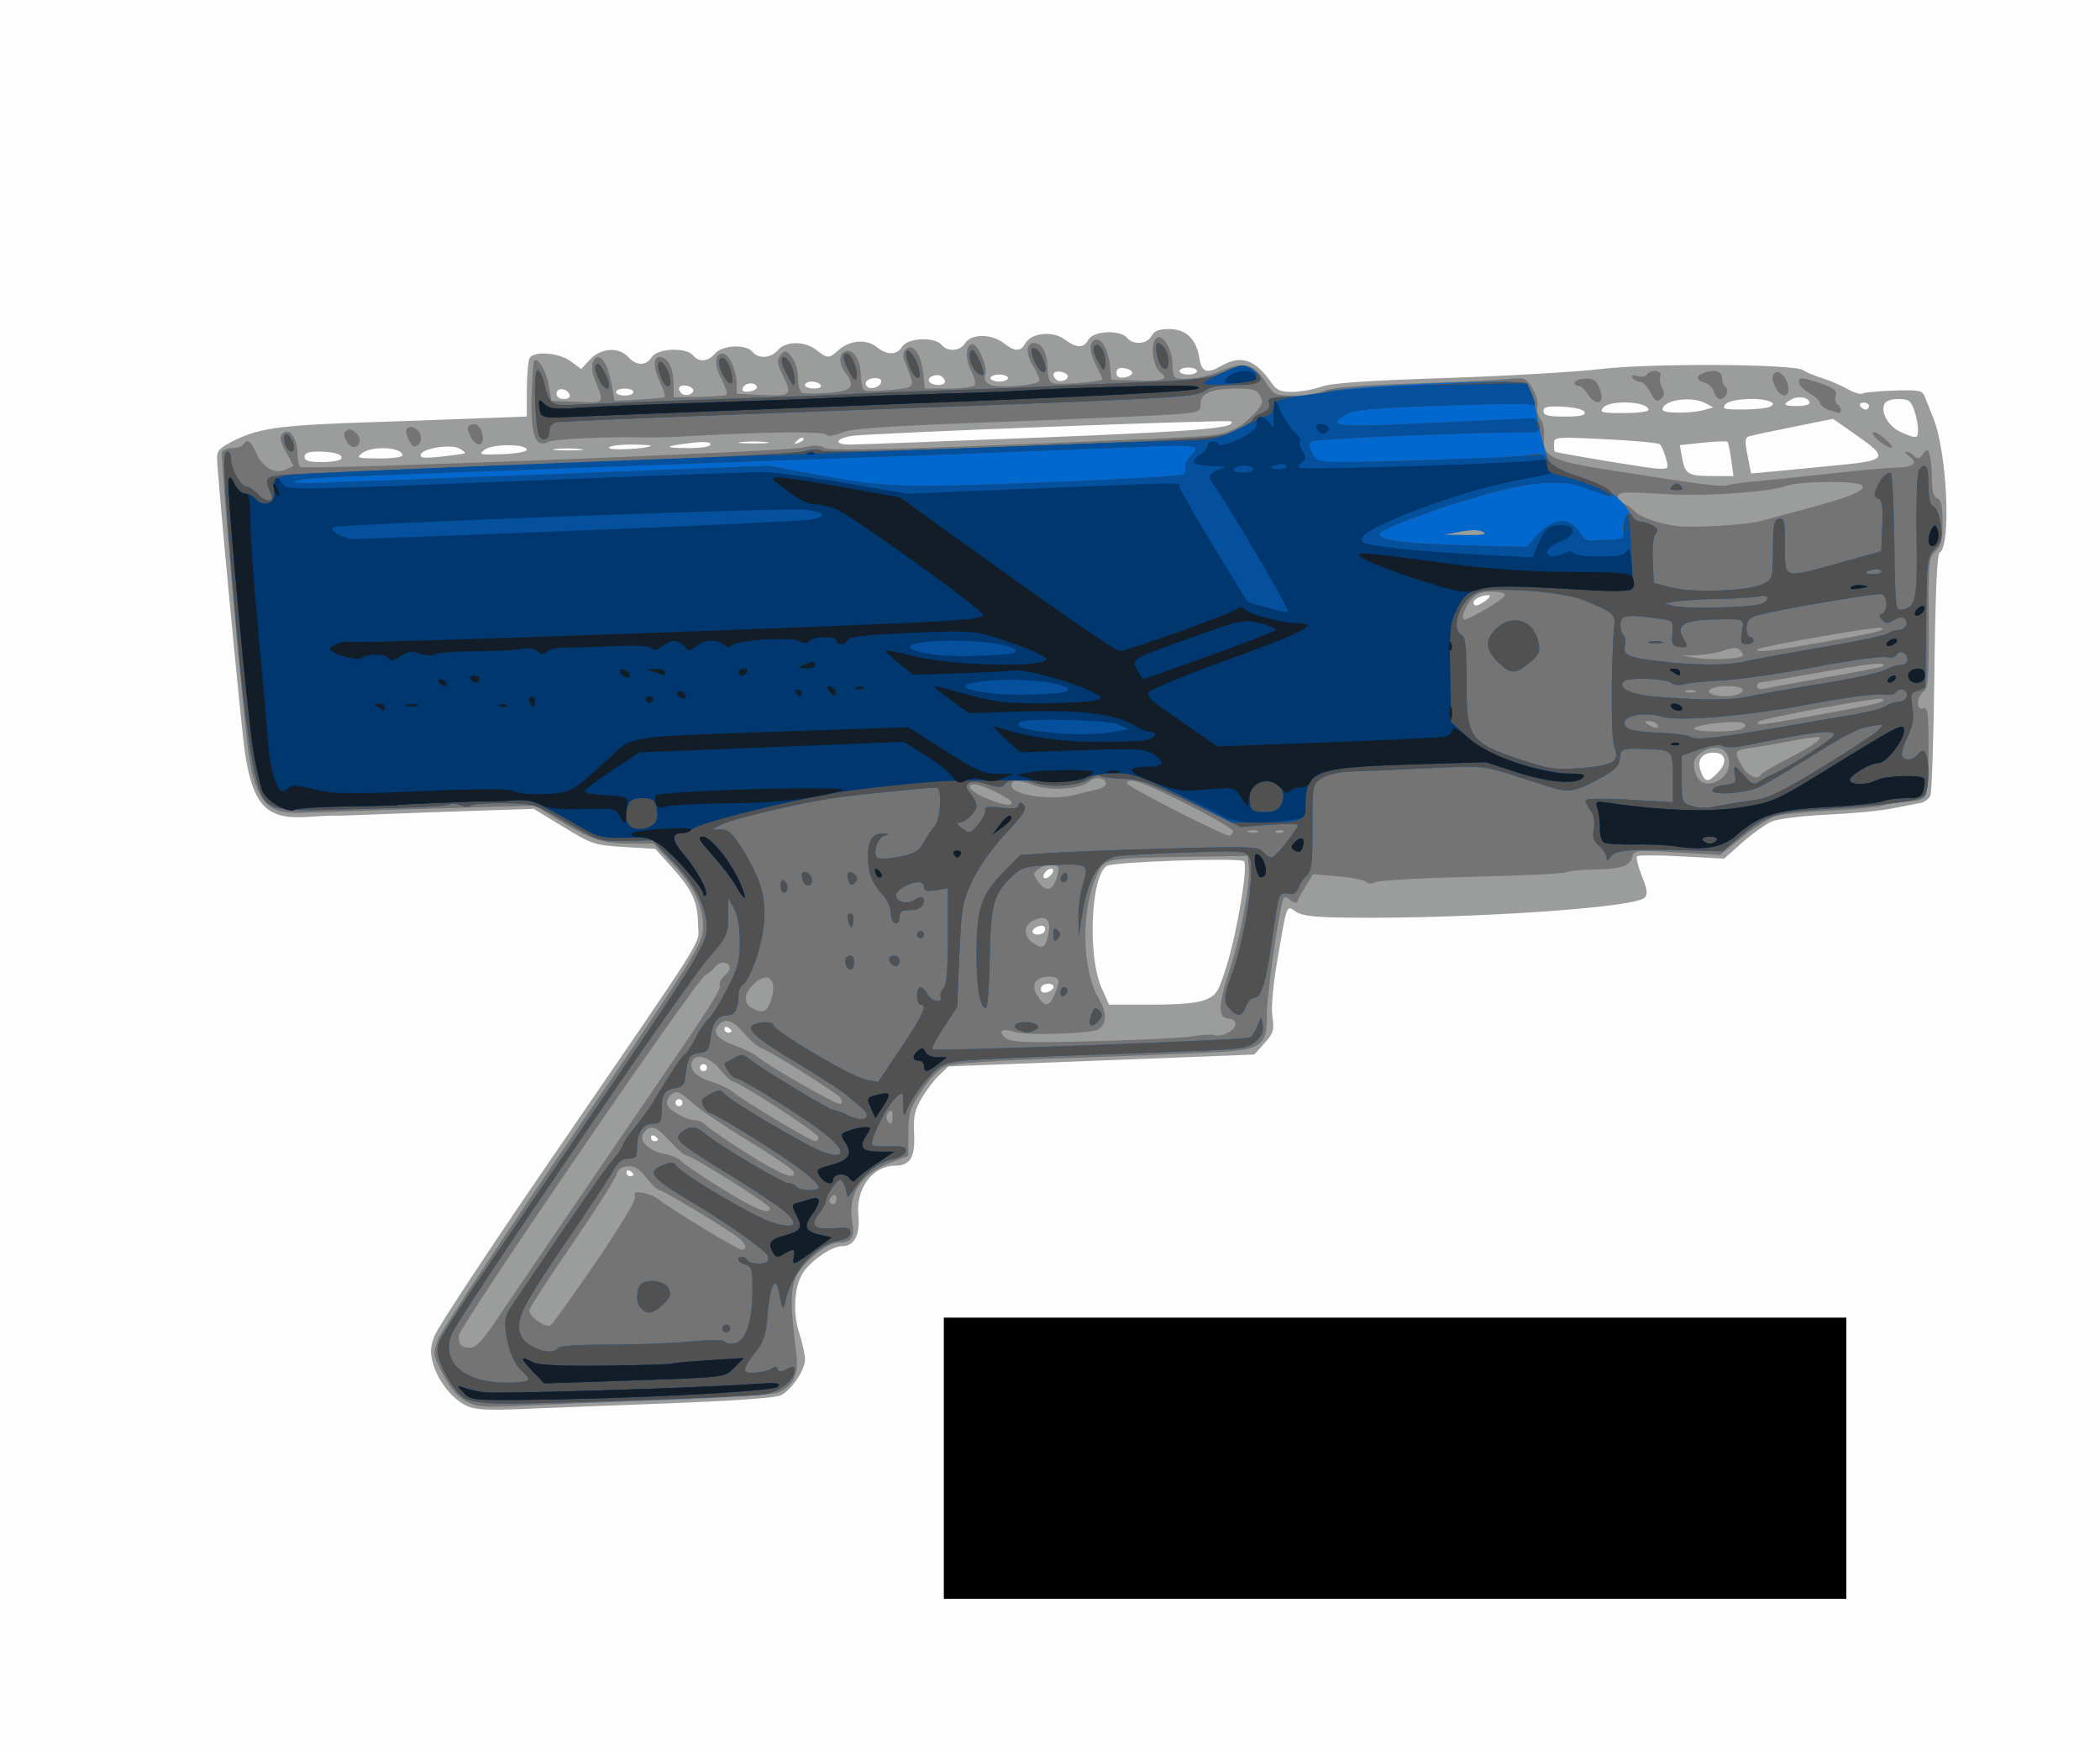 <?xml version="1.0" encoding="UTF-8" standalone="no"?>
<!-- Created with Inkscape (http://www.inkscape.org/) -->

<svg
   xmlns:dc="http://purl.org/dc/elements/1.1/"
   xmlns:cc="http://creativecommons.org/ns#"
   xmlns:rdf="http://www.w3.org/1999/02/22-rdf-syntax-ns#"
   xmlns:svg="http://www.w3.org/2000/svg"
   xmlns="http://www.w3.org/2000/svg"
   xmlns:sodipodi="http://sodipodi.sourceforge.net/DTD/sodipodi-0.dtd"
   xmlns:inkscape="http://www.inkscape.org/namespaces/inkscape"
   version="1.1"
   id="svg815"
   width="612.766"
   height="510.638"
   viewBox="0 0 612.766 510.638"
   sodipodi:docname="p1.svg"
   inkscape:version="0.92.4 (5da689c313, 2019-01-14)">
  <rect x="0" y="0" width="612.766" height="510.638" fill="#808080" stroke="none"/>
  <defs
     id="defs819" />
  <sodipodi:namedview
     pagecolor="#ffffff"
     bordercolor="#666666"
     borderopacity="1"
     objecttolerance="10"
     gridtolerance="10"
     guidetolerance="10"
     inkscape:pageopacity="0"
     inkscape:pageshadow="2"
     inkscape:window-width="1858"
     inkscape:window-height="1057"
     id="namedview817"
     showgrid="false"
     inkscape:zoom="1.7429166"
     inkscape:cx="306.38297"
     inkscape:cy="255.31915"
     inkscape:window-x="54"
     inkscape:window-y="-8"
     inkscape:window-maximized="1"
     inkscape:current-layer="svg815" />
  <g
     inkscape:groupmode="layer"
     id="layer1"
     inkscape:label="Layer 1"
     style="display:inline">
    <g
       id="g826">
      <path
         style="fill:#fdfdfd;stroke-width:1.021"
         d="M 0,255.319 V 0 H 306.383 612.766 V 255.319 510.638 H 306.383 0 Z"
         id="path842"
         inkscape:connector-curvature="0" />
      <path
         style="fill:#9b9c9c;stroke-width:1.021"
         d="m 136.29,410.205 c -4.168,-1.905 -8.297,-6.982 -9.825,-12.083 -1.038,-3.464 -0.984,-4.881 0.315,-8.38 0.86,-2.316 15.262,-24.202 32.003,-48.636 49.678,-72.505 44.97,-65.009 44.901,-71.489 -0.071,-6.568 -1.707,-10.062 -7.935,-16.94 l -4.537,-5.011 -9.053,-0.557 c -8.69,-0.535 -9.402,-0.769 -17.734,-5.839 l -8.681,-5.281 -16.34,0.533 c -8.987,0.293 -21.396,0.738 -27.574,0.989 -6.179,0.25 -11.809,0.453 -12.511,0.451 -0.702,-0.002 -1.851,-0.004 -2.553,-0.005 -0.702,-3.6e-4 -4.034,0.176 -7.404,0.392 -11.615,0.744 -15.518,-3.353 -17.888,-18.773 -1.063,-6.916 -8.097,-81.221 -8.133,-85.921 -0.017,-2.236 0.88,-3.127 5.341,-5.306 7.27,-3.551 13.804,-4.374 41.617,-5.245 5.898,-0.185 18.077,-0.617 27.064,-0.962 l 16.34,-0.626 0.035,-7.906 c 0.02,-4.349 0.391,-8.481 0.826,-9.183 1.315,-2.123 8.583,-1.528 11.975,0.98 l 3.052,2.256 2.565,-2.767 c 3.171,-3.42 8.416,-3.76 11.164,-0.724 2.362,2.61 5.246,2.61 6.875,0 1.599,-2.561 10.02,-2.919 12.018,-0.511 1.759,2.119 4.325,1.915 6.401,-0.511 2.134,-2.492 9.049,-2.814 10.96,-0.511 1.785,2.151 5.354,1.905 7.423,-0.511 2.287,-2.672 7.843,-2.672 11.239,0 3.194,2.513 3.654,2.523 6.294,0.137 3.308,-2.99 8.125,-3.473 11.122,-1.116 3.254,2.559 5.986,2.544 7.601,-0.042 1.59,-2.546 9.49,-2.897 11.471,-0.511 1.798,2.167 5.406,1.9 6.912,-0.511 1.707,-2.733 7.718,-2.733 11.192,0 3.245,2.552 5.023,2.586 6.343,0.119 1.656,-3.094 7.965,-3.766 11.414,-1.216 3.6,2.662 5.637,2.684 7.033,0.076 1.365,-2.551 9.244,-2.909 11.234,-0.511 1.818,2.191 5.857,1.903 7.149,-0.511 0.808,-1.51 2.138,-2.043 5.103,-2.043 4.93,0 7.956,2.872 8.838,8.387 0.682,4.264 2.174,4.801 6.485,2.336 5.714,-3.266 9.856,-1.845 14.601,5.009 1.495,2.159 2.631,2.642 6.128,2.606 2.361,-0.025 6.131,-0.707 8.378,-1.517 2.941,-1.06 13.097,-1.769 36.255,-2.53 17.694,-0.582 38.145,-1.768 45.447,-2.636 14.575,-1.733 56.69,-1.471 59.008,0.367 0.686,0.544 3.085,1.559 5.332,2.255 2.247,0.697 5.614,2.141 7.483,3.209 1.869,1.068 3.84,1.669 4.381,1.335 0.541,-0.334 4.686,-0.722 9.213,-0.863 7.521,-0.233 8.299,-0.072 9.039,1.872 0.446,1.17 1.551,3.966 2.457,6.213 3.987,9.891 5.264,37.08 1.841,39.195 -0.784,0.485 -1.262,11.294 -1.542,34.881 -0.223,18.798 -0.752,34.987 -1.177,35.975 -0.424,0.988 -1.754,1.972 -2.956,2.188 -1.202,0.215 -4.943,0.939 -8.313,1.608 -3.37,0.669 -11.859,1.474 -18.864,1.789 -7.059,0.317 -14.214,1.19 -16.05,1.957 -1.822,0.761 -5.716,3.518 -8.652,6.126 l -5.339,4.742 -12.392,-0.662 c -6.815,-0.364 -12.675,-0.38 -13.02,-0.034 -0.346,0.346 0.287,2.952 1.406,5.791 1.659,4.21 1.79,5.383 0.707,6.359 -3.176,2.861 -50.093,6.056 -84.953,5.784 -10.995,-0.086 -14.726,-0.469 -16.614,-1.706 -2.942,-1.928 -2.595,-2.798 -5.431,13.617 -1.366,7.903 -1.93,14.223 -1.517,16.981 0.583,3.888 0.318,4.775 -2.305,7.71 l -2.963,3.317 -44.619,1.733 -44.619,1.733 -2.654,2.48 c -1.46,1.364 -3.789,4.409 -5.176,6.767 -2.084,3.543 -2.468,5.376 -2.211,10.558 0.331,6.669 -1.171,9.155 -5.531,9.155 -6.577,0 -11.495,6.618 -10.742,14.455 0.551,5.732 -1.185,9.034 -4.749,9.034 -2.867,0 -8.387,3.638 -11.121,7.328 -2.805,3.787 -3.407,11.837 -1.355,18.111 0.912,2.79 1.659,6.182 1.659,7.538 0,3.214 -3.991,9.089 -7.187,10.578 -1.517,0.707 -14.674,1.623 -33.153,2.308 -16.851,0.624 -36.153,1.373 -42.894,1.663 -9.229,0.397 -13.024,0.176 -15.37,-0.896 z m 48.561,-67.506 c 0,-0.248 -0.46,-0.734 -1.021,-1.082 -0.562,-0.347 -1.021,-0.144 -1.021,0.45 0,0.595 0.46,1.082 1.021,1.082 0.562,0 1.021,-0.203 1.021,-0.45 z m 7.149,-10.213 c 0,-0.248 -0.46,-0.734 -1.021,-1.082 -0.562,-0.347 -1.021,-0.144 -1.021,0.45 0,0.595 0.46,1.082 1.021,1.082 0.562,0 1.021,-0.203 1.021,-0.45 z m 7.149,-10.784 c 0,-0.562 -0.46,-1.021 -1.021,-1.021 -0.562,0 -1.021,0.46 -1.021,1.021 0,0.562 0.46,1.021 1.021,1.021 0.562,0 1.021,-0.46 1.021,-1.021 z m 7.149,-10.213 c 0,-0.562 -0.46,-1.021 -1.021,-1.021 -0.562,0 -1.021,0.46 -1.021,1.021 0,0.562 0.46,1.021 1.021,1.021 0.562,0 1.021,-0.46 1.021,-1.021 z m 7.149,-10.663 c 0,-0.248 -0.46,-0.734 -1.021,-1.082 -0.562,-0.347 -1.021,-0.144 -1.021,0.45 0,0.595 0.46,1.082 1.021,1.082 0.562,0 1.021,-0.203 1.021,-0.45 z m 138.346,-9.17 c 3.117,-1.302 3.731,-2.273 6.013,-9.495 3.188,-10.093 6.459,-29.624 5.175,-30.907 -1.085,-1.084 -38.092,0.174 -40.012,1.361 -4.693,2.9 -5.691,26.344 -1.517,35.641 l 2.178,4.851 h 12.346 c 8.355,0 13.468,-0.469 15.817,-1.45 z m -44.388,-3.765 c 0,-1.167 -2.769,-1.193 -3.486,-0.033 -0.299,0.483 -0.281,1.141 0.04,1.462 0.797,0.797 3.447,-0.301 3.447,-1.428 z m -2.641,-16.089 c 0.299,-0.483 0.281,-1.141 -0.04,-1.462 -0.797,-0.797 -3.447,0.301 -3.447,1.428 0,1.167 2.769,1.193 3.486,0.033 z m 2.45,-17.44 c 0.255,-0.766 -0.128,-1.149 -0.894,-0.894 -0.737,0.246 -1.541,1.05 -1.787,1.787 -0.255,0.766 0.128,1.149 0.894,0.894 0.737,-0.246 1.541,-1.05 1.787,-1.787 z m 194.185,-29.118 c 2.792,-2.972 2.161,-5.669 -1.326,-5.669 -3.526,0 -5.034,2.192 -3.779,5.493 1.262,3.319 2.124,3.349 5.105,0.176 z m -67.806,-50.062 c 1.09,-0.825 1.446,-1.514 0.789,-1.532 -1.94,-0.053 -4.424,1.137 -4.424,2.119 0,1.338 1.384,1.115 3.635,-0.587 z m 71.564,-41.058 c -0.36,-2.624 -0.861,-4.977 -1.114,-5.23 -0.253,-0.253 -3.482,-0.136 -7.175,0.259 l -6.715,0.719 0.688,3.745 c 0.878,4.779 1.668,5.243 8.958,5.262 l 6.011,0.016 -0.654,-4.77 z m 31.826,1.534 c 13.775,-1.382 14.138,-2.115 4.399,-8.909 l -6.519,-4.547 -11.346,2.287 c -6.24,1.258 -12.082,2.495 -12.982,2.75 -1.405,0.398 -1.49,1.201 -0.605,5.68 l 1.032,5.217 7.243,-0.661 c 3.984,-0.363 12.433,-1.181 18.777,-1.818 z m -50.907,-2.056 c -0.513,-1.788 -1.285,-3.583 -1.716,-3.989 -0.431,-0.406 -7.563,-1.067 -15.848,-1.469 -14.899,-0.722 -15.064,-0.707 -15.064,1.436 0,1.191 0.115,2.195 0.255,2.23 3.545,0.884 27.731,4.852 30.056,4.932 3.176,0.109 3.227,0.04 2.316,-3.139 z m -386.566,0.293 c 0.787,-1.273 -1.926,-2.15 -6.656,-2.15 -2.876,0 -4.002,0.431 -4.002,1.532 0,1.155 1.242,1.532 5.046,1.532 2.775,0 5.3,-0.411 5.611,-0.914 z m 17.938,-1.019 c 0,-2.449 -8.787,-2.935 -11.805,-0.652 -1.807,1.367 -1.373,1.502 4.911,1.532 3.791,0.018 6.894,-0.378 6.894,-0.88 z m 18.215,-0.673 c 0.189,-0.161 -0.559,-0.775 -1.661,-1.365 -2.508,-1.342 -10.609,-0.078 -11.218,1.75 -0.347,1.041 0.95,1.173 6.047,0.616 3.569,-0.39 6.643,-0.84 6.832,-1.001 z m 18.04,-0.969 c 0,-1.763 -9.98,-1.8 -12.255,-0.045 -1.891,1.459 -1.514,1.557 5.106,1.321 3.932,-0.14 7.149,-0.714 7.149,-1.276 z m 15.552,-0.235 c -2.119,-0.221 -5.336,-0.217 -7.149,0.008 -1.813,0.226 -0.079,0.406 3.853,0.402 3.932,-0.004 5.415,-0.189 3.296,-0.41 z m 20.619,-0.928 c 0.234,-0.203 -2.409,-0.37 -5.872,-0.37 -3.464,0 -6.298,0.426 -6.298,0.947 0,0.857 11.127,0.329 12.17,-0.578 z m 17.447,-0.443 c 0,-0.734 -1.933,-0.86 -5.872,-0.383 -7.893,0.957 -8.043,1.478 -0.426,1.478 3.8,0 6.298,-0.434 6.298,-1.095 z m 16.062,-0.672 c -2.119,-0.221 -5.336,-0.217 -7.149,0.008 -1.813,0.226 -0.079,0.406 3.853,0.402 3.932,-0.004 5.415,-0.189 3.296,-0.41 z m 11.029,-1.1 c -0.314,-0.314 -1.139,-6.6e-4 -1.831,0.697 -1.001,1.009 -0.884,1.126 0.572,0.572 1.007,-0.384 1.574,-0.955 1.26,-1.269 z m 69.302,-0.213 c 46.47,-1.843 57.414,-2.773 55.474,-4.713 -0.585,-0.585 -106.124,3.465 -110.725,4.249 -4.807,0.819 -5.188,2.523 -0.565,2.523 2.163,0 27.28,-0.926 55.816,-2.058 z m 255.947,-2.385 c 0,-1.32 -0.505,-3.848 -1.121,-5.617 -0.964,-2.765 -1.613,-3.216 -4.628,-3.216 -2.238,0 -3.728,0.578 -4.119,1.597 -0.997,2.599 1.457,6.567 5.018,8.115 4.495,1.954 4.85,1.889 4.85,-0.878 z m -97.272,-5.003 c -0.254,-0.769 -2.722,-1.398 -6.213,-1.583 -4.682,-0.248 -5.792,-0.003 -5.792,1.277 0,1.256 1.282,1.583 6.213,1.583 4.514,0 6.098,-0.349 5.792,-1.277 z m 18.634,-0.657 c 0,-2.516 -11.266,-3.042 -13.277,-0.62 -1.11,1.337 -0.347,1.532 6.003,1.532 4.001,0 7.274,-0.41 7.274,-0.912 z m 16.34,-0.018 2.553,-0.727 -2.231,-1.214 c -4.074,-2.217 -12.578,-0.942 -12.578,1.886 0,1.118 8.39,1.155 12.255,0.055 z m 19.235,-0.986 c 1.087,-0.689 1.018,-0.996 -0.339,-1.516 -3.291,-1.263 -11.457,-0.7 -12.768,0.879 -1.108,1.335 -0.433,1.53 5.237,1.516 3.579,-0.008 7.121,-0.404 7.87,-0.879 z m 28.765,-0.127 c 0,-0.562 -0.716,-1.021 -1.592,-1.021 -0.876,0 -1.308,0.46 -0.961,1.021 0.347,0.562 1.064,1.021 1.592,1.021 0.529,0 0.961,-0.46 0.961,-1.021 z m -17.362,-0.912 c 0,-1.547 -3.107,-2.201 -5.18,-1.091 -2.836,1.518 -2.446,2.003 1.606,2.003 1.966,0 3.574,-0.41 3.574,-0.912 z m -361.787,-2.407 c -0.643,-1.932 -3.83,-2.207 -3.83,-0.33 0,0.947 0.873,1.607 2.128,1.607 1.248,0 1.952,-0.528 1.703,-1.277 z m 18.638,-0.766 c 0,-0.562 -1.149,-1.021 -2.553,-1.021 -1.404,0 -2.553,0.46 -2.553,1.021 0,0.562 1.149,1.021 2.553,1.021 1.404,0 2.553,-0.46 2.553,-1.021 z m 17.456,-0.511 c -0.007,-0.562 -0.951,-1.168 -2.096,-1.348 -2.054,-0.322 -2.763,0.838 -1.367,2.234 0.993,0.993 3.48,0.357 3.463,-0.886 z m 18.544,-1.021 c -0.377,-1.508 -3.586,-1.241 -4.114,0.341 -0.311,0.934 0.304,1.255 1.957,1.021 1.326,-0.188 2.297,-0.801 2.156,-1.363 z m 18.638,-0.511 c -0.347,-0.562 -1.523,-1.021 -2.613,-1.021 -1.09,0 -1.982,0.46 -1.982,1.021 0,0.562 1.176,1.021 2.613,1.021 1.482,0 2.34,-0.442 1.982,-1.021 z m 17.617,-0.766 c 0.247,-0.741 -0.443,-1.277 -1.642,-1.277 -2.233,0 -3.578,1.334 -2.465,2.446 1.028,1.028 3.622,0.289 4.108,-1.169 z m 18.638,-0.195 c 0,-0.529 -0.482,-1.259 -1.07,-1.622 -1.499,-0.926 -4.301,0.308 -3.53,1.555 0.803,1.3 4.6,1.355 4.6,0.068 z m 18.383,-1.082 c 0,-0.562 -1.149,-1.021 -2.553,-1.021 -1.404,0 -2.553,0.46 -2.553,1.021 0,0.562 1.149,1.021 2.553,1.021 1.404,0 2.553,-0.46 2.553,-1.021 z m 17.456,-0.511 c -0.007,-0.562 -0.951,-1.168 -2.096,-1.348 -2.054,-0.322 -2.763,0.838 -1.367,2.234 0.993,0.993 3.48,0.357 3.463,-0.886 z m 18.799,-1.021 c 0,-0.562 -1.034,-1.168 -2.298,-1.348 -1.581,-0.225 -2.298,0.196 -2.298,1.348 0,1.152 0.717,1.572 2.298,1.348 1.264,-0.179 2.298,-0.786 2.298,-1.348 z m 18.894,-0.511 c 0,-0.562 -1.149,-1.021 -2.553,-1.021 -1.404,0 -2.553,0.46 -2.553,1.021 0,0.562 1.149,1.021 2.553,1.021 1.404,0 2.553,-0.46 2.553,-1.021 z"
         id="path840"
         inkscape:connector-curvature="0" />
      <path
         style="fill:#747474;stroke-width:1.021"
         d="m 135.83,408.73 c -2.426,-1.337 -4.545,-3.854 -6.595,-7.831 -2.944,-5.713 -2.981,-5.968 -1.461,-10.103 0.858,-2.333 18.478,-28.985 39.156,-59.226 32.514,-47.552 37.665,-55.594 38.105,-59.501 0.737,-6.537 -2.13,-13.095 -8.773,-20.068 l -5.595,-5.872 -7.249,-0.022 c -7.82,-0.024 -11.045,-1.147 -21.358,-7.435 l -5.939,-3.622 -16.529,0.45 c -16.192,0.44 -40.498,1.21 -51.875,1.643 -9.797,0.373 -13.012,-3.263 -15.134,-17.113 -1.643,-10.722 -8.345,-86.545 -7.779,-88.019 0.271,-0.707 1.63,-1.286 3.019,-1.286 1.389,0 2.809,-0.46 3.156,-1.021 1.107,-1.792 2.269,-1.109 3.607,2.122 1.846,4.457 5.482,6.656 8.632,5.221 l 2.453,-1.118 -2.237,-4.085 c -1.847,-3.372 -2.003,-4.316 -0.894,-5.41 1.866,-1.841 4.269,1.514 4.269,5.958 0,1.825 0.398,3.565 0.884,3.866 1.474,0.911 141.22,-4.496 146.463,-5.667 3.546,-0.792 5.256,-0.777 6.258,0.055 1.021,0.847 15.131,0.614 54.355,-0.9 29.137,-1.124 55.231,-2.308 57.987,-2.631 5.994,-0.702 9.32,-2.316 13.208,-6.407 2.457,-2.585 2.724,-3.379 1.751,-5.198 -0.95,-1.774 -2.105,-2.146 -6.663,-2.146 -7.517,0 -10.754,1.348 -10.754,4.479 0,2.385 -0.345,2.512 -8.426,3.092 -4.634,0.333 -27.361,1.308 -50.505,2.166 -32.877,1.219 -42.904,1.905 -45.85,3.137 -2.354,0.984 -4.005,1.198 -4.392,0.571 -0.598,-0.968 -17.082,-0.849 -36.87,0.267 -9.09,0.513 -12.608,0.623 -16.851,0.53 -10.953,-0.241 -25.885,0.49 -27.523,1.347 -3.646,1.908 -5.08,-2.134 -4.755,-13.399 0.157,-5.417 0.486,-10.052 0.731,-10.299 1.103,-1.111 3.57,3.015 4.272,7.144 l 0.772,4.54 7.511,0.303 c 8.283,0.334 8.024,0.663 5.126,-6.535 -2.082,-5.171 0.695,-9.065 3.169,-4.443 0.615,1.15 1.453,4.022 1.862,6.383 l 0.744,4.293 7.11,-0.366 c 3.911,-0.201 7.307,-0.552 7.548,-0.779 0.241,-0.227 -0.333,-2.031 -1.277,-4.009 -2.08,-4.362 -2.211,-7.612 -0.308,-7.612 2.398,0 4.082,3.039 4.147,7.486 l 0.063,4.259 7.444,-0.125 c 4.094,-0.069 7.688,-0.369 7.986,-0.667 0.298,-0.298 -0.405,-2.398 -1.563,-4.667 -2.115,-4.147 -1.957,-7.307 0.367,-7.307 1.789,0 4.071,4.725 4.113,8.514 l 0.035,3.231 6.531,0.308 c 9.361,0.441 9.745,0.153 7.084,-5.323 -1.91,-3.932 -2.023,-4.803 -0.811,-6.264 1.298,-1.563 1.551,-1.519 3.238,0.564 1.039,1.283 1.83,3.931 1.83,6.123 0,2.16 0.563,4.069 1.277,4.33 0.702,0.257 4.149,0.251 7.66,-0.013 6.888,-0.519 7.971,-1.831 4.884,-5.913 -1.968,-2.602 -1.96,-5.469 0.017,-6.228 2.264,-0.869 4.476,2.558 4.514,6.993 0.018,2.073 0.472,4.041 1.01,4.373 0.537,0.332 4.02,0.292 7.74,-0.089 7.338,-0.752 7.163,-0.466 4.429,-7.274 -1.045,-2.602 -1.062,-3.57 -0.08,-4.552 1.982,-1.982 4.44,1.291 5.053,6.73 l 0.53,4.701 h 6.956 c 3.826,0 7.232,-0.446 7.568,-0.991 0.337,-0.545 -0.123,-2.415 -1.023,-4.154 -1.766,-3.415 -1.697,-7.231 0.14,-7.836 1.589,-0.523 4.732,6.48 3.977,8.86 -0.411,1.294 7e-5,2.272 1.216,2.897 2.483,1.275 14.603,0.282 14.598,-1.197 -0.002,-0.635 -0.91,-2.64 -2.017,-4.456 -2.062,-3.382 -1.839,-6.4 0.473,-6.4 2.258,0 3.869,2.96 3.869,7.11 0,2.607 0.531,4.216 1.517,4.594 1.569,0.602 14.545,-0.435 14.545,-1.163 0,-0.226 -0.915,-2.204 -2.033,-4.396 -2.053,-4.024 -1.861,-7.167 0.438,-7.167 1.701,0 3.514,3.837 3.862,8.17 l 0.287,3.574 6.638,0.188 c 8.497,0.241 10.418,-0.318 7.778,-2.261 -2.136,-1.573 -3.075,-7.417 -1.562,-9.72 1.609,-2.448 5.018,2.52 5.018,7.311 0,3.043 0.418,4.008 1.787,4.126 3.99,0.344 8.166,-0.444 12.744,-2.404 6.258,-2.679 9.276,-1.888 12.545,3.291 2.487,3.939 2.742,4.066 8.204,4.066 3.1,0 7.145,-0.63 8.989,-1.4 2.259,-0.944 10.326,-1.621 24.733,-2.077 11.76,-0.372 24.229,-0.942 27.71,-1.266 6.267,-0.584 6.349,-0.558 8.309,2.666 1.089,1.791 1.748,4.142 1.465,5.225 -0.283,1.083 0.098,2.707 0.847,3.61 0.749,0.902 1.235,3.112 1.08,4.911 -0.537,6.228 1.583,7.318 19.757,10.168 27.162,4.259 32.088,4.88 33.967,4.283 0.991,-0.315 4.554,-0.804 7.917,-1.087 3.364,-0.283 13.009,-1.289 21.435,-2.235 8.426,-0.946 17.231,-1.752 19.569,-1.791 5.162,-0.087 6.634,-1.277 3.979,-3.219 -1.089,-0.797 -1.525,-1.448 -0.969,-1.448 0.557,0 1.595,0.574 2.307,1.277 1.037,1.023 1.56,0.917 2.632,-0.534 1.252,-1.695 1.378,-1.662 1.96,0.511 0.342,1.277 0.628,4.455 0.636,7.063 0.009,3.263 0.492,4.925 1.546,5.33 1.14,0.437 1.532,2.254 1.532,7.1 0,5.243 -0.403,6.877 -2.069,8.384 -1.943,1.759 -2.063,3.019 -1.967,20.798 0.087,16.118 -0.137,19.1 -1.506,20.101 -2.122,1.552 -2.187,5.704 -0.076,4.894 1.311,-0.503 1.532,1.24 1.532,12.083 0,8.493 -0.404,13.075 -1.226,13.896 -0.674,0.674 -2.942,1.226 -5.04,1.226 -2.098,0 -4.96,0.435 -6.36,0.968 -1.4,0.532 -8.438,1.261 -15.641,1.62 -7.203,0.359 -14.565,1.1 -16.362,1.647 -1.796,0.547 -6.162,3.312 -9.702,6.144 l -6.436,5.15 -12.578,-0.722 c -12.166,-0.699 -12.596,-0.653 -13.132,1.393 -0.699,2.673 -3.151,3.443 -11.527,3.62 -3.673,0.078 -7.159,0.444 -7.745,0.815 -0.587,0.37 -12.946,0.953 -27.464,1.295 -14.519,0.342 -27.181,1.041 -28.139,1.554 -1.082,0.579 -2.127,0.546 -2.76,-0.088 -0.561,-0.561 -4.276,-1.293 -8.255,-1.626 l -7.236,-0.607 -2.11,3.461 c -1.16,1.904 -2.267,3.921 -2.459,4.483 -0.206,0.604 -1.037,0.453 -2.035,-0.37 -1.423,-1.175 -1.762,-1.175 -2.173,0 -1.354,3.869 -4.812,28.697 -4.706,33.787 0.165,7.901 -1.501,9.498 -10.77,10.317 -3.872,0.342 -23.355,1.16 -43.295,1.817 -24.657,0.812 -37.297,1.615 -39.512,2.509 -2.063,0.833 -4.672,3.447 -7.12,7.134 -3.46,5.211 -3.866,6.509 -3.892,12.436 l -0.029,6.617 -4.993,1.896 c -8.939,3.394 -12.715,9.214 -11.323,17.452 0.763,4.514 -0.23,5.935 -4.164,5.964 -3.196,0.024 -10.226,5.7 -12.192,9.843 -1.756,3.701 -1.739,9.028 0.074,23.001 0.72,5.548 -1.141,9.247 -5.495,10.918 -1.517,0.582 -16.316,1.549 -32.886,2.148 -16.57,0.599 -35.643,1.351 -42.383,1.671 -10.861,0.516 -12.662,0.358 -15.83,-1.388 z m 8.178,-22.394 c 4.38,-6.546 29.864,-43.934 45.447,-66.676 17.792,-25.967 21.009,-30.998 20.561,-32.164 -0.261,-0.681 0.423,-2.007 1.521,-2.948 2.096,-1.795 1.76,-3.697 -0.653,-3.697 -0.781,0 -1.788,0.574 -2.238,1.277 -0.449,0.702 -1.736,1.786 -2.859,2.408 -2.789,1.545 -71.839,102.502 -71.928,105.166 -0.09,2.668 0.717,3.489 3.426,3.489 1.499,0 3.503,-2.044 6.723,-6.856 z m 29.549,-17.655 c 7.431,-10.835 12.057,-18.522 11.75,-19.523 -0.405,-1.318 0.064,-1.548 2.327,-1.143 1.559,0.279 3.523,1.079 4.366,1.777 3.068,2.543 23.259,14.804 24.38,14.804 1.696,0 1.403,-1.51 -0.635,-3.268 -2.575,-2.221 -22.227,-14.094 -23.328,-14.094 -0.51,-2e-5 -2.232,-1.635 -3.826,-3.634 -2.227,-2.791 -3.527,-3.561 -5.608,-3.319 -1.757,0.204 -2.842,1.032 -3.088,2.357 -0.209,1.123 -5.904,10.085 -12.657,19.915 -6.753,9.83 -12.49,18.639 -12.748,19.576 -0.442,1.604 4.23,5.168 6.077,4.636 0.404,-0.117 6.251,-8.255 12.992,-18.084 z m 51.124,-16.238 c 0,-1.002 -22.964,-15.421 -24.559,-15.421 -0.538,0 -2.639,-1.838 -4.669,-4.085 -3.991,-4.417 -5.555,-4.942 -7.554,-2.534 -1.819,2.192 1.228,5.35 6.028,6.248 2.029,0.38 4.149,1.274 4.711,1.988 0.562,0.714 5.847,4.305 11.745,7.979 10.047,6.259 14.298,7.991 14.298,5.825 z m 19.404,-2.716 c 0,-0.876 -0.46,-1.308 -1.021,-0.961 -0.562,0.347 -1.021,1.064 -1.021,1.592 0,0.529 0.46,0.961 1.021,0.961 0.562,0 1.021,-0.716 1.021,-1.592 z m -12.508,-7.847 c -0.233,-0.698 -6.131,-4.74 -13.106,-8.983 -6.976,-4.242 -14.279,-9.186 -16.23,-10.986 -1.951,-1.8 -4.042,-3.273 -4.647,-3.273 -1.784,0 -3.436,2.176 -2.837,3.737 0.66,1.719 5.61,4.434 8.086,4.434 0.964,0 2.48,0.741 3.37,1.647 0.89,0.906 6.213,4.544 11.83,8.085 9.851,6.21 14.426,8.014 13.534,5.339 z m 7.159,-10.22 c -0.44,-1.36 -23.055,-16.018 -24.778,-16.06 -0.562,-0.014 -2.305,-1.634 -3.873,-3.6 -2.902,-3.637 -7.24,-4.859 -8.159,-2.298 -0.849,2.366 1.158,4.475 5.587,5.87 2.422,0.763 5.163,2.026 6.093,2.807 3.255,2.736 22.834,14.498 24.182,14.527 0.749,0.016 1.176,-0.545 0.949,-1.247 z m 21.69,-6.077 c 0,-1.65 -0.302,-1.945 -1.137,-1.11 -0.625,0.625 -0.828,1.636 -0.45,2.247 1.056,1.709 1.587,1.329 1.587,-1.137 z m -15.357,-5.458 c -1.256,-1.513 -20.095,-13.302 -23.1,-14.455 -1.012,-0.388 -2.933,-2.005 -4.269,-3.594 -3.56,-4.231 -5.827,-5.207 -7.713,-3.321 -2.332,2.332 -0.991,4.263 4.316,6.219 2.619,0.965 5.45,2.321 6.293,3.013 3.956,3.248 23.864,14.626 24.694,14.113 0.542,-0.335 0.449,-1.168 -0.221,-1.975 z m 103.012,-17.8 c 2.432,-0.448 5.257,-0.596 6.279,-0.329 2.405,0.629 6.151,-1.386 6.151,-3.308 0,-0.823 -0.866,-1.496 -1.923,-1.496 -3.196,0 -3.224,-3.847 -0.094,-13.189 3.319,-9.907 6.391,-26.036 5.909,-31.023 l -0.317,-3.277 -17.872,0.274 c -23.14,0.354 -23.915,0.493 -25.886,4.647 -5.054,10.651 -4.783,28.422 0.568,37.238 2.489,4.1 1.797,8.154 -1.506,8.829 -5.287,1.081 -20.673,1.32 -23.416,0.364 -3.654,-1.274 -5.113,-0.136 -2.385,1.859 1.673,1.224 6.031,1.365 26.041,0.848 13.217,-0.342 26.021,-0.988 28.453,-1.436 z m -123.375,-9.795 c 2.436,-6.408 -0.291,-9.619 -4.673,-5.502 -2.937,2.759 -3.222,5.558 -0.714,7.018 2.884,1.68 4.326,1.274 5.387,-1.517 z m 83.167,-2.732 c 1.642,-3.905 1.261,-4.861 -1.936,-4.861 -3.788,0 -5.244,2.532 -3.226,5.612 2.233,3.408 3.49,3.225 5.162,-0.751 z m -1.976,-17.229 c 0.914,-4.159 -0.635,-5.742 -4.082,-4.171 -3.183,1.45 -3.36,4.643 -0.372,6.736 2.742,1.921 3.574,1.442 4.454,-2.565 z m 2.345,-16.141 c 0.571,-1.637 0.769,-3.246 0.44,-3.574 -1.006,-1.006 -3.858,-0.666 -5.698,0.68 -1.601,1.171 -1.613,1.468 -0.137,3.574 2.193,3.131 4.153,2.884 5.395,-0.68 z m 51.579,-13.9 c 0.098,-0.548 -5.93,-4.098 -13.397,-7.889 -12.497,-6.346 -17.573,-8.113 -17.573,-6.116 0,0.966 28.788,15.647 29.949,15.273 0.463,-0.149 0.923,-0.719 1.021,-1.267 z m 7.072,-0.14 c -0.702,-0.283 -1.851,-0.283 -2.553,0 -0.702,0.283 -0.128,0.515 1.277,0.515 1.404,0 1.979,-0.232 1.277,-0.515 z m 7.638,0.059 c -0.339,-0.339 -1.22,-0.376 -1.957,-0.081 -0.815,0.326 -0.573,0.568 0.617,0.617 1.077,0.044 1.68,-0.197 1.34,-0.536 z m -79.383,-8.371 c 0,-1.038 -8.718,-5.31 -10.836,-5.31 -2.99,0 -0.745,2.551 3.771,4.285 5.057,1.941 7.065,2.232 7.065,1.025 z m 18.383,-2.153 c 1.966,-0.504 4.838,-1.2 6.383,-1.546 1.545,-0.346 2.809,-1.094 2.809,-1.663 0,-1.834 -3.088,-2.284 -4.889,-0.713 -2.556,2.23 -11.052,2.857 -15.837,1.169 -5.108,-1.802 -6.848,-1.801 -6.848,0.004 0,2.777 11.542,4.502 18.383,2.748 z m 188.709,-4.747 c 2.947,-2.064 3.085,-7.094 0.236,-8.618 -2.773,-1.484 -8.179,1.275 -8.179,4.174 0,5.456 3.613,7.477 7.943,4.444 z m 11.632,-1.219 c 0.187,-0.421 3.328,-2.293 6.979,-4.158 7.275,-3.718 10.813,-6.059 10.138,-6.709 -0.24,-0.231 -3.883,0.234 -8.096,1.034 -4.213,0.8 -9.613,1.734 -12,2.074 -4.899,0.699 -5.041,1 -2.553,5.371 1.644,2.888 4.719,4.215 5.532,2.387 z m -5.423,-13.42 c 0.993,-0.629 1.057,-1.081 0.226,-1.594 -1.562,-0.965 -14.378,0.462 -14.378,1.601 0,1.159 12.321,1.153 14.152,-0.007 z m -24.875,-1.133 c -0.347,-0.562 -1.408,-1.014 -2.358,-1.006 -1.488,0.013 -1.515,0.152 -0.195,1.006 2,1.293 3.352,1.293 2.553,0 z m 48.205,-3.071 c 16.075,-2.904 18.593,-3.543 17.583,-4.467 -0.706,-0.646 -35.074,5.672 -36.119,6.64 -1.458,1.349 -0.046,1.184 18.537,-2.172 z m -24.799,-5.719 c 3.09,-1.186 1.587,-2.444 -2.92,-2.444 -4.44,0 -6.952,1.359 -4.407,2.385 1.854,0.748 5.456,0.776 7.327,0.059 z m -12.427,-1.078 c -0.702,-0.283 -1.851,-0.283 -2.553,0 -0.702,0.283 -0.128,0.515 1.277,0.515 1.404,0 1.979,-0.232 1.277,-0.515 z m 38.553,-3.97 c 8.706,-1.535 16.021,-2.955 16.255,-3.157 1.625,-1.401 -2.737,-0.992 -17.864,1.672 -9.506,1.674 -17.629,3.049 -18.05,3.056 -0.421,0.006 -0.766,0.521 -0.766,1.144 0,0.65 0.979,0.907 2.298,0.604 1.264,-0.29 9.421,-1.784 18.128,-3.318 z m -24.579,-6.236 c 0.243,-0.212 -0.102,-0.93 -0.767,-1.595 -0.931,-0.931 -1.988,-0.927 -4.6,0.017 -1.865,0.674 -5.426,1.295 -7.914,1.38 l -4.523,0.153 4.596,0.698 c 4.238,0.644 12.17,0.251 13.209,-0.654 z m 23.557,-4.016 c 15.998,-2.859 18.509,-3.481 16.738,-4.152 -1.26,-0.477 -35.107,5.42 -35.951,6.263 -1.107,1.107 4.89,0.448 19.213,-2.111 z m -98.422,-9.687 c 3.017,-1.726 5.486,-3.565 5.486,-4.085 0,-0.52 -1.805,-0.946 -4.011,-0.946 -3.117,0 -4.483,0.6 -6.128,2.691 -2.035,2.587 -2.813,5.479 -1.475,5.479 0.353,0 3.11,-1.412 6.128,-3.139 z m -0.86,-22.454 c -1.125,-0.656 -3.497,-0.685 -6.638,-0.083 l -4.888,0.937 6.638,0.083 c 4.878,0.061 6.174,-0.187 4.888,-0.937 z m 80.899,-3.156 c 1.966,-0.538 7.872,-2.124 13.125,-3.526 13.129,-3.503 17.931,-5.503 16.544,-6.891 -1.424,-1.424 -18.556,-1.268 -22.274,0.203 -4.129,1.633 -22.963,3.035 -32.926,2.451 -14.551,-0.852 -15.617,-0.819 -16.073,0.511 -0.241,0.702 0.405,1.599 1.435,1.993 1.03,0.394 2.562,1.473 3.404,2.397 1.602,1.757 7.536,3.778 12.766,4.349 4.854,0.529 20.076,-0.414 24,-1.487 z m -412.632,-23.404 c -0.946,-1.767 -0.907,-2.417 0.186,-3.107 1.484,-0.937 4.232,1.774 3.63,3.58 -0.656,1.967 -2.642,1.721 -3.816,-0.473 z m 18.491,0.201 c -1.503,-2.808 -1.368,-4.218 0.403,-4.218 2.347,0 3.869,3.621 2.128,5.065 -1.139,0.945 -1.667,0.768 -2.532,-0.847 z m 428.88,-0.086 c -1.396,-1.073 -2.253,-2.235 -1.905,-2.583 0.348,-0.348 1.95,0.525 3.559,1.94 3.41,2.998 2.083,3.514 -1.654,0.642 z m -411.266,-1.645 c -1.001,-2.157 -0.939,-2.707 0.358,-3.205 1.733,-0.665 3.363,1.277 3.387,4.037 0.023,2.671 -2.366,2.14 -3.746,-0.832 z m 396.187,-7.625 c -1.264,-0.508 -2.298,-1.372 -2.298,-1.92 0,-0.548 -1.379,-1.811 -3.064,-2.806 -1.685,-0.995 -3.064,-2.4 -3.064,-3.122 0,-1.687 0.677,-1.653 6.491,0.328 3.853,1.313 4.695,2.008 4.225,3.489 -0.323,1.017 -0.109,2.144 0.476,2.506 1.221,0.755 1.44,2.611 0.297,2.514 -0.421,-0.036 -1.8,-0.48 -3.064,-0.988 z m -70.115,-4.557 c -0.918,-1.401 -2.074,-2.435 -2.569,-2.298 -0.495,0.137 -1.061,-0.211 -1.257,-0.772 -0.197,-0.562 1.052,-1.159 2.775,-1.327 2.54,-0.248 3.363,0.201 4.353,2.374 2.129,4.673 -0.507,6.289 -3.302,2.023 z m 18.322,-0.445 c -0.892,-1.725 -2.272,-3.136 -3.067,-3.136 -0.795,0 -1.76,-0.509 -2.144,-1.131 -0.466,-0.754 -0.004,-0.91 1.386,-0.469 1.146,0.364 2.38,0.183 2.741,-0.401 1.032,-1.669 4.655,-1.317 4,0.389 -0.306,0.799 -0.072,2.359 0.521,3.467 0.813,1.519 0.722,2.311 -0.368,3.216 -1.169,0.97 -1.758,0.599 -3.069,-1.935 z m 18.541,-0.148 c -0.305,-1.165 -1.507,-2.368 -2.672,-2.672 -2.52,-0.659 -2.746,-1.899 -0.503,-2.76 3.218,-1.235 5.533,-0.665 5.533,1.362 0,1.09 0.44,2.254 0.977,2.586 1.309,0.809 0.164,3.602 -1.477,3.602 -0.717,0 -1.553,-0.953 -1.857,-2.118 z m 17.792,-1.611 c -0.907,-1.992 -0.933,-3.005 -0.095,-3.83 1.364,-1.342 4.065,1.775 4.065,4.691 0,2.777 -2.566,2.22 -3.97,-0.861 z"
         id="path838"
         inkscape:connector-curvature="0" />
      <path
         style="fill:#0168d0;stroke-width:1.021"
         d="m 135.575,407.927 c -3.073,-1.667 -7.926,-10.229 -7.899,-13.936 0.023,-3.217 0.226,-3.53 39.647,-61.089 34.103,-49.795 38.906,-57.418 38.953,-61.823 0.064,-6.07 -3.227,-12.783 -9.459,-19.291 l -6.349,-6.631 -7.718,0.16 c -7.594,0.157 -7.87,0.072 -17.283,-5.36 -9.535,-5.503 -9.594,-5.521 -18.631,-5.622 -4.986,-0.056 -9.289,0.259 -9.562,0.7 -0.273,0.441 -1.581,0.389 -2.908,-0.115 -1.327,-0.504 -2.703,-0.626 -3.058,-0.271 -0.355,0.355 -5.573,0.776 -11.594,0.934 -6.022,0.159 -16.693,0.464 -23.714,0.68 -16.645,0.51 -18.748,-0.265 -20.833,-7.679 -2.481,-8.825 -4.498,-24.945 -7.232,-57.81 -2.853,-34.288 -3.042,-39.029 -1.552,-39.029 0.562,0 1.021,0.942 1.021,2.093 0,2.937 2.849,8.12 4.464,8.12 0.741,0 2.179,0.919 3.196,2.043 2.346,2.592 5.112,2.765 4.079,0.255 -2.094,-5.088 -2.044,-5.149 4.762,-5.774 3.563,-0.327 38.189,-1.747 76.946,-3.156 38.814,-1.41 71.944,-3.043 73.754,-3.635 1.984,-0.649 4.007,-0.717 5.106,-0.171 1.086,0.539 24.906,-8.5e-4 59.012,-1.337 55.594,-2.178 57.327,-2.307 62.043,-4.628 2.668,-1.313 4.851,-2.766 4.851,-3.23 0,-0.464 1.18,-1.292 2.622,-1.84 1.848,-0.703 2.455,-1.524 2.058,-2.783 -0.498,-1.579 0.335,-1.817 7.164,-2.05 4.25,-0.145 8.666,-0.766 9.813,-1.381 1.992,-1.066 31.791,-2.815 49.541,-2.907 9.901,-0.052 9.664,-0.293 12.14,12.372 0.916,4.686 2.293,9.525 3.06,10.754 0.9,1.442 4.022,3.069 8.817,4.595 7.204,2.292 12.502,6.223 15.213,11.287 0.53,0.99 1.667,1.8 2.527,1.8 0.86,0 2.482,0.492 3.604,1.093 1.564,0.837 1.775,1.413 0.903,2.464 -0.654,0.788 -1.008,4.123 -0.832,7.844 l 0.306,6.472 5.106,1.333 c 6.319,1.65 22.402,1.079 26.606,-0.945 2.974,-1.432 3.012,-1.556 3.077,-10.109 0.056,-7.276 0.341,-8.713 1.787,-8.991 1.499,-0.289 1.721,0.732 1.721,7.914 0,9.883 -0.901,9.616 16.34,4.842 l 11.745,-3.252 0.3,-7.41 c 0.235,-5.808 -0.027,-7.536 -1.216,-7.992 -1.245,-0.478 -1.303,-1.068 -0.321,-3.304 1.191,-2.714 2.61,-4.209 4.023,-4.239 0.409,-0.008 0.869,9.061 1.021,20.155 0.266,19.382 0.355,20.157 2.275,19.822 4.091,-0.714 4.513,-2.867 4.234,-21.609 -0.152,-10.193 0.151,-18.421 0.706,-19.149 1.919,-2.52 2.765,-1.183 2.765,4.372 0,3.893 0.443,5.819 1.426,6.196 0.784,0.301 1.739,2.632 2.121,5.18 0.599,3.992 0.366,4.983 -1.682,7.162 -2.293,2.441 -2.382,3.177 -2.54,21.086 -0.09,10.206 -0.205,18.847 -0.255,19.203 -0.05,0.356 -1.074,0.904 -2.274,1.218 -1.939,0.507 -2.106,1.046 -1.5,4.838 0.522,3.268 0.178,5.308 -1.47,8.712 -1.183,2.445 -1.86,4.917 -1.503,5.494 0.948,1.533 3.148,1.282 4.653,-0.531 1.048,-1.262 1.481,-1.314 2.152,-0.255 1.138,1.794 1.067,10.158 -0.101,12.005 -1.117,1.766 -8.346,2.822 -28.4,4.147 -15.964,1.055 -18.027,1.723 -25.955,8.404 l -4.774,4.023 -9.524,-0.268 c -17.256,-0.486 -21.64,-0.149 -23.045,1.772 -1.014,1.387 -1.287,1.442 -1.287,0.26 0,-0.825 -0.964,-2.325 -2.142,-3.334 -1.646,-1.409 -2.009,-2.586 -1.566,-5.078 0.366,-2.062 0.03,-3.966 -0.922,-5.226 -0.824,-1.09 -1.498,-2.416 -1.498,-2.947 0,-0.592 4.925,-0.684 12.766,-0.237 l 12.766,0.727 v -7.158 c 0,-8.021 -0.072,-8.095 -8.17,-8.358 -6.876,-0.223 -6.988,-0.18 -7.336,2.849 -0.261,2.266 -1.506,3.433 -6.451,6.046 -6.73,3.555 -8.537,3.885 -13.204,2.409 -1.725,-0.546 -7.018,-2.222 -11.763,-3.725 -8.353,-2.647 -9.114,-2.71 -24,-1.986 -8.455,0.411 -18.407,0.841 -22.114,0.954 -4.384,0.135 -7.687,0.827 -9.447,1.98 -2.685,1.76 -2.706,1.869 -2.706,14.39 0,10.334 -0.297,12.863 -1.638,13.977 -0.901,0.748 -2.017,2.355 -2.479,3.572 -0.624,1.64 -1.471,2.092 -3.276,1.747 -2.385,-0.456 -2.471,-0.211 -4.222,12.128 -1.979,13.938 -3.242,18.21 -5.385,18.21 -0.788,0 -1.87,1.149 -2.404,2.553 -1.123,2.955 -2.275,3.196 -4.523,0.948 -2.082,-2.082 -2.023,-3.926 0.328,-10.14 3.85,-10.18 7.027,-30.829 5.253,-34.144 -1.12,-2.093 -1.619,-2.137 -18.211,-1.585 -9.383,0.312 -18.48,0.788 -20.215,1.057 -5.632,0.875 -8.915,6.504 -10.634,18.232 l -0.763,5.206 -0.127,-5.199 c -0.07,-2.86 0.526,-7.369 1.324,-10.021 1.792,-5.953 1.589,-6.071 -9.556,-5.564 -7.299,0.331 -8.419,0.664 -11.19,3.318 -5.343,5.119 -6.157,8.131 -6.465,23.946 -0.155,7.95 -0.638,14.455 -1.073,14.455 -1.749,0.003 -2.783,-5.766 -2.783,-15.521 0,-13.404 1.291,-17.446 7.638,-23.921 l 5.128,-5.231 9.191,-0.627 c 5.055,-0.345 20.682,-0.932 34.727,-1.305 22.998,-0.61 25.674,-0.51 26.934,1.007 0.769,0.927 1.916,1.667 2.55,1.646 0.966,-0.033 6.49,-6.859 7.624,-9.421 0.19,-0.428 -3.487,-0.49 -8.17,-0.136 l -8.515,0.643 -14.298,-6.964 c -12.208,-5.946 -15.16,-6.987 -20.196,-7.124 -3.244,-0.088 -6.194,-0.456 -6.557,-0.818 -0.362,-0.362 -1.615,-0.04 -2.783,0.715 -3.559,2.302 -11.568,2.887 -16.52,1.205 -4.359,-1.48 -7.395,-1.181 -8.76,0.862 -0.452,0.676 -2.127,0.555 -4.882,-0.354 -5.173,-1.707 -7.632,-0.254 -4.823,2.849 0.942,1.04 1.712,2.589 1.712,3.44 0,1.878 -3.193,4.929 -5.159,4.929 -0.826,0 -0.426,0.699 0.956,1.667 2.281,1.597 2.479,1.545 4.79,-1.277 1.326,-1.619 2.219,-3.493 1.986,-4.165 -0.31,-0.892 0.943,-1.06 4.629,-0.624 3.579,0.424 5.053,0.241 5.053,-0.625 0,-0.673 0.46,-0.94 1.021,-0.593 1.859,1.149 1.08,2.541 -5.19,9.281 -3.622,3.893 -7.512,9.456 -9.33,13.342 -2.892,6.179 -3.166,7.766 -3.764,21.753 l -0.645,15.088 -3.886,5.853 c -2.138,3.219 -3.636,6.104 -3.33,6.41 0.695,0.695 91.53,-2.685 92.771,-3.452 0.497,-0.307 1.418,-1.778 2.045,-3.268 l 1.141,-2.709 0.428,2.52 c 0.3,1.765 -0.331,3.173 -2.108,4.701 -2.324,1.999 -4.151,2.24 -21.802,2.873 -65.559,2.354 -66.333,2.4 -69.771,4.178 -2.971,1.536 -8.369,8.407 -10.21,12.995 -0.822,2.049 -0.951,1.84 -1.007,-1.639 -0.064,-3.922 -0.099,-3.957 -2.106,-2.141 -2.955,2.675 -8.217,13.568 -6.781,14.037 0.639,0.209 3.134,0.317 5.544,0.24 3.44,-0.11 4.317,0.198 4.079,1.432 -0.167,0.865 -1.729,1.864 -3.472,2.22 -4.11,0.841 -7.403,3.181 -10.744,7.637 l -2.692,3.59 -0.647,-2.578 c -0.356,-1.418 -1.045,-2.578 -1.531,-2.578 -1.079,0 -4.183,4.591 -4.183,6.186 0,0.633 -0.932,2.337 -2.072,3.785 -2.705,3.439 -1.395,4.646 4.531,4.174 3.824,-0.304 4.69,-0.062 4.69,1.308 0,1.12 -1.222,1.91 -3.666,2.369 -6.68,1.253 -13.153,8.62 -15.299,17.412 -0.741,3.037 -0.756,3.024 -1.715,-1.481 -0.821,-3.857 -1.126,-4.261 -2.017,-2.669 -0.577,1.032 -1.272,4.915 -1.544,8.63 -0.397,5.429 -1.067,7.486 -3.412,10.482 -4.206,5.375 -4.192,6.483 0.078,6.1 1.966,-0.176 4.104,-0.755 4.752,-1.287 0.764,-0.627 1.319,-0.541 1.581,0.244 0.31,0.931 0.923,0.932 2.653,0.007 1.877,-1.005 2.249,-0.937 2.249,0.411 0,2.958 -4.625,6.437 -9.319,7.01 -5.613,0.685 -63.781,2.734 -75.447,2.657 -5.661,-0.037 -9.658,-0.587 -11.488,-1.58 z m 18.637,-5.419 c 0,-0.493 -0.72,-1.493 -1.599,-2.223 -2.406,-1.997 -4.185,-6.046 -4.94,-11.241 -0.582,-4.003 -0.294,-5.225 2.044,-8.681 19.259,-28.465 26.764,-39.293 29.181,-42.1 1.589,-1.845 2.889,-3.755 2.889,-4.244 0,-0.489 1.494,-2.718 3.319,-4.953 1.826,-2.235 4.12,-5.381 5.1,-6.99 5.991,-9.845 8.666,-13.872 9.625,-14.486 0.597,-0.383 2.033,-2.565 3.191,-4.849 1.158,-2.284 2.844,-4.767 3.748,-5.517 0.904,-0.75 3.325,-4.626 5.38,-8.613 3.184,-6.176 3.735,-8.232 3.724,-13.887 -0.008,-4.208 -0.628,-7.76 -1.69,-9.702 l -1.677,-3.064 -0.041,5.504 c -0.038,5.17 -0.372,5.882 -5.505,11.745 -7.061,8.066 -73.562,105.449 -75.31,110.284 -2.899,8.016 3.92,13.914 16.083,13.914 3.563,0 6.478,-0.403 6.478,-0.896 z m 8.659,-9.281 c 0.346,-0.559 6.664,-0.965 14.613,-0.938 7.702,0.026 18.37,-0.369 23.707,-0.878 6.138,-0.585 9.943,-0.565 10.358,0.055 0.361,0.539 1.74,0.708 3.064,0.374 3.124,-0.787 4.961,-6.554 4.961,-15.58 0,-5.891 -0.26,-6.818 -2.043,-7.284 -1.123,-0.294 -2.043,-0.94 -2.043,-1.436 0,-1.226 1.773,-1.144 2.553,0.119 0.751,1.215 5.28,1.371 6,0.207 0.277,-0.448 0.189,-1.254 -0.195,-1.79 -1.432,-1.999 -12.254,-9.561 -21.977,-15.356 -11.842,-7.059 -13.261,-8.807 -8.688,-10.702 2.691,-1.115 3.35,-1.083 4.316,0.208 1.932,2.583 22.216,14.571 27.656,16.345 6.817,2.224 8.419,0.767 3.612,-3.284 -1.966,-1.656 -9.319,-6.528 -16.34,-10.825 -14.678,-8.984 -16.082,-10.252 -13.507,-12.208 2.44,-1.853 4.335,-1.723 6.803,0.469 3.504,3.112 22.63,14.468 24.367,14.468 0.891,0 1.905,0.46 2.252,1.021 0.777,1.258 6.638,1.366 6.638,0.123 0,-0.494 -1.953,-2.476 -4.34,-4.405 -4.891,-3.951 -25.949,-17.165 -27.355,-17.165 -0.503,0 -1.397,-0.903 -1.988,-2.007 -0.91,-1.7 -0.619,-2.243 1.904,-3.548 2.56,-1.324 3.146,-1.337 4.175,-0.098 1.769,2.132 24.435,15.475 28.88,17.002 6.275,2.156 6.759,-0.08 1.046,-4.835 -5.429,-4.519 -24.878,-16.728 -26.648,-16.728 -1.041,0 -3.85,-4.044 -3.076,-4.428 0.186,-0.092 1.416,-0.774 2.734,-1.514 2.014,-1.132 2.665,-1.109 4.085,0.144 2.549,2.248 23.478,14.99 24.622,14.99 0.549,0 2.626,0.777 4.617,1.726 4.629,2.208 7.148,0.54 3.629,-2.403 -1.234,-1.032 -3.369,-2.822 -4.743,-3.979 -1.375,-1.156 -7.815,-5.291 -14.311,-9.188 -12.051,-7.229 -14.99,-9.937 -12.022,-11.076 2.382,-0.914 5.515,-0.74 5.515,0.306 0,1.58 22.894,15.082 26.822,15.819 l 3.734,0.7 6.679,-9.988 c 6.485,-9.698 7.773,-12.557 5.658,-12.557 -0.562,0 -1.021,-1.149 -1.021,-2.553 0,-3.07 1.555,-3.329 3.064,-0.511 1.176,2.198 4.533,2.877 3.833,0.775 -0.232,-0.697 0.155,-1.845 0.86,-2.55 0.905,-0.905 1.277,-5.372 1.265,-15.191 l -0.018,-13.909 -3.48,0.565 c -2.607,0.423 -3.48,0.197 -3.48,-0.903 0,-0.807 -0.668,-1.468 -1.484,-1.468 -2.581,0 -6.686,2.315 -6.686,3.77 0,2.058 3.033,2.868 5.341,1.426 2.318,-1.448 3.346,-0.868 2.477,1.397 -0.361,0.941 -1.852,1.576 -3.701,1.576 -2.456,0 -3.096,0.44 -3.096,2.128 0,1.253 -0.525,1.949 -1.277,1.694 -0.702,-0.239 -1.277,-1.616 -1.277,-3.061 0,-1.445 -0.977,-3.7 -2.17,-5.013 -3.376,-3.712 -4.468,-6.475 -4.468,-11.306 0,-4.924 1.37,-6.971 4.545,-6.791 1.722,0.097 1.776,0.201 0.307,0.585 -2.006,0.524 -3.552,5.106 -2.173,6.439 0.492,0.476 3.372,0.369 6.398,-0.238 4.516,-0.906 5.798,-1.652 7.149,-4.164 0.905,-1.683 2.335,-3.793 3.178,-4.689 1.802,-1.915 2.308,-11.329 0.609,-11.328 -3.177,0.002 -24.52,2.184 -30.736,3.142 -10.224,1.575 -29.167,6.1 -32.17,7.684 l -2.553,1.347 2.691,0.041 c 2.215,0.034 3.426,1.261 6.843,6.935 5.156,8.562 6.485,14.158 5.32,22.4 -0.915,6.474 -4.072,14.854 -6.058,16.081 -0.625,0.386 -1.137,1.787 -1.137,3.112 0,3.615 -1.044,5.638 -2.918,5.656 -3.099,0.029 -4.578,1.825 -5.172,6.281 -0.52,3.895 -0.928,4.466 -3.397,4.75 -2.82,0.325 -3.386,1.349 -4.057,7.337 -0.207,1.846 -0.993,2.652 -2.839,2.911 -3.237,0.454 -4.05,1.76 -4.069,6.535 -0.014,3.385 -0.308,3.83 -2.533,3.83 -2.933,5e-5 -4.632,2.597 -4.632,7.082 0,2.651 -0.388,3.131 -2.529,3.131 -1.817,0 -3.039,0.952 -4.34,3.381 -0.996,1.859 -7.148,11.166 -13.671,20.681 -13.196,19.251 -15.217,23.411 -13.358,27.492 1.702,3.735 9.273,6.258 10.896,3.631 z m 48.076,-5.055 c -0.329,-0.532 -0.163,-1.236 0.369,-1.565 0.532,-0.329 1.236,-0.163 1.565,0.369 0.329,0.532 0.163,1.236 -0.369,1.565 -0.532,0.329 -1.236,0.163 -1.565,-0.369 z m -23.85,-6.419 c -1.338,-1.338 -1.575,-3.824 -0.606,-6.351 0.942,-2.456 7.198,-2.139 8.575,0.434 0.899,1.68 0.637,2.509 -1.45,4.596 -2.806,2.806 -4.659,3.182 -6.52,1.321 z m 59.72,-100.292 c -0.577,-1.503 0.084,-2.653 1.522,-2.653 0.468,0 0.851,0.919 0.851,2.043 0,2.342 -1.556,2.742 -2.374,0.61 z m 13.267,-0.27 c -1.175,-1.175 -0.744,-2.383 0.851,-2.383 0.843,0 1.532,0.689 1.532,1.532 0,1.595 -1.208,2.026 -2.383,0.851 z m 7.489,-8.511 c 0,-0.562 0.46,-1.021 1.021,-1.021 0.562,0 1.021,0.46 1.021,1.021 0,0.562 -0.46,1.021 -1.021,1.021 -0.562,0 -1.021,-0.46 -1.021,-1.021 z m -19.883,-3.363 c -0.437,-1.007 -0.508,-2.118 -0.158,-2.468 1.037,-1.037 1.873,0.42 1.396,2.432 -0.423,1.784 -0.478,1.786 -1.238,0.036 z m -19.947,-10.995 c 0,-1.157 0.46,-1.819 1.021,-1.472 0.562,0.347 1.021,1.293 1.021,2.103 0,0.809 -0.46,1.472 -1.021,1.472 -0.562,0 -1.021,-0.946 -1.021,-2.103 z m 6.48,-1.516 c -0.333,-0.867 -0.349,-1.832 -0.036,-2.145 0.894,-0.894 2.747,0.623 2.747,2.249 0,1.96 -1.948,1.885 -2.711,-0.104 z m 13.342,0.171 c -0.865,-2.255 0.286,-3.406 1.846,-1.846 0.921,0.921 0.925,1.492 0.016,2.401 -0.909,0.909 -1.351,0.777 -1.862,-0.555 z m 255.412,-22.164 c 2.809,-0.539 7.107,-1.209 9.552,-1.49 3.249,-0.373 8.334,-2.888 18.894,-9.348 7.946,-4.861 15.367,-9.73 16.49,-10.821 2.031,-1.972 2.02,-1.98 -1.864,-1.296 -4.346,0.765 -6.278,1.762 -20.159,10.4 -5.298,3.297 -11.013,6.627 -12.699,7.399 -4.112,1.883 -14.067,2.503 -13.523,0.842 0.221,-0.673 1.907,-1.372 3.747,-1.552 2.931,-0.287 3.287,-0.636 2.871,-2.809 -0.605,-3.167 -0.193,-3.118 2.804,0.328 2.093,2.406 2.707,2.625 4.291,1.529 1.017,-0.703 2.998,-1.766 4.402,-2.361 4.431,-1.878 17.362,-10.25 17.362,-11.241 0,-1.667 -6.083,-0.934 -25.897,3.122 -2.841,0.581 -5.633,0.639 -6.535,0.134 -0.99,-0.554 -3.507,-0.201 -6.784,0.953 l -5.21,1.835 v 6.926 c 0,6.517 0.151,6.968 2.553,7.636 3.419,0.951 3.806,0.944 9.702,-0.187 z m -32.274,-12.693 c 1.111,-1.083 1.184,-2.029 0.329,-4.267 -0.972,-2.542 -0.985,-23.968 -0.022,-34.992 0.328,-3.753 0.11,-3.95 -8.445,-7.608 -4.231,-1.809 -14.86,-3.18 -24.61,-3.174 -5.786,0.004 -7.204,0.374 -9.431,2.466 -3.351,3.146 -4.659,9.162 -2.281,10.492 1.405,0.786 1.671,2.922 1.671,13.423 0,16.94 0.788,18.093 15.83,23.157 8.221,2.768 10.054,3.031 17.362,2.494 4.758,-0.35 8.767,-1.181 9.599,-1.991 z m -33.677,-29.021 c -3.701,-3.701 -3.784,-6.585 -0.283,-9.829 4.74,-4.393 10.95,-2.244 12.197,4.22 0.513,2.66 0.105,3.572 -2.628,5.872 -4.116,3.464 -5.601,3.422 -9.285,-0.262 z m 80.249,19.421 c 9.549,-1.631 20.579,-3.525 24.511,-4.209 3.932,-0.684 7.798,-1.761 8.591,-2.394 0.793,-0.633 2.393,-1.151 3.555,-1.151 1.199,0 2.265,-0.773 2.463,-1.787 0.368,-1.882 -2.277,-2.543 -3.333,-0.833 -0.324,0.525 -2.075,0.722 -3.89,0.439 -1.815,-0.283 -11.113,0.971 -20.662,2.787 -18.211,3.464 -38.958,5.238 -43.566,3.726 -4.224,-1.386 -10.488,-0.548 -10.867,1.454 -0.413,2.183 1.789,2.845 10.886,3.275 4.035,0.191 7.633,0.643 7.995,1.005 1.21,1.21 6.831,0.676 24.318,-2.311 z m -7.419,-9.254 c 2.395,-0.544 11.938,-2.223 21.206,-3.731 9.268,-1.508 17.869,-3.361 19.113,-4.117 1.244,-0.757 3.197,-1.376 4.34,-1.376 1.143,0 2.078,-0.662 2.078,-1.472 0,-2.055 -2.106,-3.143 -3.068,-1.585 -0.468,0.758 -1.791,1.05 -3.205,0.708 -1.324,-0.32 -10.68,0.994 -20.79,2.92 -10.111,1.926 -22.367,3.692 -27.236,3.923 -4.869,0.231 -9.832,0.731 -11.028,1.111 -1.196,0.38 -2.728,0.231 -3.403,-0.33 -1.688,-1.401 -12.762,-1.809 -14.053,-0.518 -2.01,2.01 2.272,3.912 10.17,4.519 13.016,1.001 21.309,0.983 25.876,-0.054 z m -1.021,-10.245 c 2.395,-0.562 12.627,-2.432 22.738,-4.156 10.111,-1.724 18.82,-3.562 19.353,-4.085 0.534,-0.523 1.77,-0.951 2.748,-0.951 2.232,0 3.479,-1.891 2.134,-3.237 -0.674,-0.674 -1.736,-0.567 -3.154,0.319 -1.768,1.104 -2.363,1.097 -3.44,-0.044 -1.036,-1.097 -1.041,-1.474 -0.025,-1.847 0.702,-0.257 1.277,-1.53 1.277,-2.827 0,-1.297 -0.574,-2.565 -1.277,-2.817 -1.457,-0.523 -33.783,5.06 -37.277,6.439 -1.536,0.606 -2.298,1.761 -2.298,3.482 0,1.416 0.46,2.575 1.021,2.575 0.562,0 1.021,0.46 1.021,1.021 0,0.562 -0.89,1.021 -1.978,1.021 -1.691,0 -1.894,-0.52 -1.398,-3.574 0.652,-4.017 1.163,-3.81 -8.879,-3.59 -7.735,0.17 -10.462,1.832 -8.406,5.124 1.752,2.806 1.591,3.251 -1.041,2.877 -1.97,-0.28 -2.252,-0.851 -1.977,-4.008 0.32,-3.673 0.309,-3.684 -4.483,-4.34 -8.981,-1.231 -10.646,-0.944 -10.646,1.834 0,1.371 0.398,2.739 0.884,3.039 0.486,0.301 0.671,1.661 0.411,3.024 -0.562,2.941 0.744,3.508 10.775,4.678 10.105,1.179 19.004,1.195 23.915,0.043 z m -27.56,-5.81 c 0.983,-0.257 2.591,-0.257 3.574,0 0.983,0.257 0.179,0.467 -1.787,0.467 -1.966,0 -2.77,-0.21 -1.787,-0.467 z m 32.681,-11.054 c 2.61,-1.046 2.187,-2.861 -0.511,-2.192 -1.264,0.313 -6.434,0.649 -11.489,0.747 -5.055,0.097 -10.8,0.445 -12.766,0.772 l -3.574,0.595 3.064,0.758 c 3.572,0.884 22.656,0.37 25.277,-0.68 z m 35.038,-9.593 c -0.315,-0.509 -1.491,-0.685 -2.613,-0.392 -2.81,0.735 -2.557,1.317 0.572,1.317 1.437,0 2.356,-0.416 2.042,-0.925 z M 432.803,155.173 c -1.125,-0.656 -3.497,-0.685 -6.638,-0.083 l -4.888,0.937 6.638,0.083 c 4.878,0.061 6.174,-0.187 4.888,-0.937 z M 297.447,300.6 c -2.35,-0.948 -1.309,-2.387 1.727,-2.387 3.398,0 4.958,1.512 2.524,2.446 -1.803,0.692 -2.412,0.683 -4.251,-0.059 z m 20.739,-3.664 c 0.955,-3.107 1.313,-3.378 2.673,-2.018 0.873,0.873 0.837,1.561 -0.142,2.74 -1.925,2.32 -3.342,1.916 -2.531,-0.723 z m -8.739,-7.344 c 0,-0.876 0.46,-1.592 1.021,-1.592 0.562,0 1.021,0.432 1.021,0.961 0,0.529 -0.46,1.245 -1.021,1.592 -0.562,0.347 -1.021,-0.085 -1.021,-0.961 z m -2.043,-16.911 c 0,-1.906 0.272,-2.179 1.226,-1.226 0.953,0.953 0.953,1.498 0,2.451 -0.953,0.953 -1.226,0.681 -1.226,-1.226 z m 2.043,-16.28 c 0,-0.529 0.46,-1.245 1.021,-1.592 0.562,-0.347 1.021,0.085 1.021,0.961 0,0.876 -0.46,1.592 -1.021,1.592 -0.562,0 -1.021,-0.432 -1.021,-0.961 z M 487.966,141.753 c 0.953,-0.953 1.498,-0.953 2.451,0 0.953,0.953 0.681,1.226 -1.226,1.226 -1.906,0 -2.179,-0.272 -1.226,-1.226 z M 83.21,129.625 c -0.37,-1.166 -0.376,-2.416 -0.013,-2.779 0.765,-0.765 2.552,1.748 2.575,3.622 0.025,2.07 -1.831,1.459 -2.562,-0.843 z m 74.275,-2.232 c -1.362,-1.649 -1.968,-19.039 -0.676,-19.386 0.538,-0.144 1.439,1.576 2,3.822 1.622,6.487 1.867,6.639 10.005,6.212 8.426,-0.442 34.205,-1.416 55.867,-2.11 8.145,-0.261 18.945,-0.707 24,-0.991 5.055,-0.284 17.004,-0.751 26.553,-1.038 9.549,-0.287 22.187,-0.768 28.085,-1.069 5.898,-0.301 16.468,-0.766 23.489,-1.034 23.268,-0.887 25.912,-1.185 30.957,-3.492 4.581,-2.094 5.083,-2.136 7.404,-0.616 4.716,3.09 3.2,4.648 -4.521,4.648 -5.192,0 -7.643,0.48 -9.447,1.851 -2.229,1.693 -10.246,2.133 -94.35,5.177 -50.553,1.83 -92.949,3.533 -94.213,3.786 -1.427,0.285 -2.298,1.204 -2.298,2.422 0,2.501 -1.502,3.457 -2.856,1.817 z m 17.318,-16.633 c -1.402,-3.076 -1.508,-4.548 -0.328,-4.548 0.891,0 3.228,4.472 3.228,6.176 0,1.905 -1.734,0.932 -2.9,-1.628 z m 18.396,0.028 c -1.493,-3.276 -1.552,-5.936 -0.114,-5.047 1.656,1.024 3.196,5.791 2.194,6.793 -0.496,0.496 -1.407,-0.269 -2.08,-1.746 z M 210.895,109.28 c -1.558,-3.012 -1.279,-5.704 0.479,-4.618 1.422,0.879 3.049,6.564 2.055,7.178 -0.504,0.312 -1.645,-0.841 -2.534,-2.561 z m 18.449,-0.52 c -2.103,-3.906 -1.302,-6.315 1.037,-3.116 1.21,1.654 2.091,6.697 1.17,6.697 -0.153,0 -1.146,-1.611 -2.207,-3.581 z m 18.519,-0.198 c -1.983,-3.733 -2.197,-5.412 -0.689,-5.412 1.312,0 3.239,4.91 2.773,7.068 -0.239,1.107 -0.892,0.587 -2.084,-1.656 z m 17.832,-0.865 c -0.652,-1.431 -1.185,-3.367 -1.185,-4.304 0,-1.493 0.18,-1.519 1.465,-0.207 1.813,1.851 3.199,7.112 1.874,7.112 -0.532,0 -1.501,-1.171 -2.153,-2.601 z m 18.255,-0.395 c -1.302,-2.434 -1.374,-5.173 -0.136,-5.173 0.731,0 3.164,5.222 3.164,6.791 0,1.184 -2.141,0.041 -3.028,-1.617 z m 18.04,-1.604 c -0.916,-1.921 -1.273,-3.734 -0.795,-4.03 1.062,-0.656 2.659,1.224 3.572,4.205 1.13,3.691 -0.998,3.557 -2.777,-0.174 z m 18.319,-0.368 c -1.221,-2.274 -1.502,-3.779 -0.831,-4.45 1.347,-1.347 3.49,2.648 3.025,5.641 -0.314,2.025 -0.53,1.908 -2.194,-1.191 z m 19.138,2.134 c -1.582,-1.019 -2.893,-7.378 -1.522,-7.378 0.587,0 1.571,0.943 2.188,2.095 1.393,2.602 0.925,6.308 -0.666,5.283 z"
         id="path836"
         inkscape:connector-curvature="0" />
      <path
         style="fill:#515151;stroke-width:1.021"
         d="m 135.575,407.927 c -3.073,-1.667 -7.926,-10.229 -7.899,-13.936 0.023,-3.217 0.226,-3.53 39.647,-61.089 34.103,-49.795 38.906,-57.418 38.953,-61.823 0.064,-6.07 -3.227,-12.783 -9.459,-19.291 l -6.349,-6.631 -7.718,0.16 c -7.594,0.157 -7.87,0.072 -17.283,-5.36 -9.535,-5.503 -9.594,-5.521 -18.631,-5.622 -4.986,-0.056 -9.289,0.259 -9.562,0.7 -0.273,0.441 -1.581,0.389 -2.908,-0.115 -1.327,-0.504 -2.703,-0.626 -3.058,-0.271 -0.355,0.355 -5.573,0.776 -11.594,0.934 -6.022,0.159 -16.693,0.464 -23.714,0.68 -16.645,0.51 -18.748,-0.265 -20.833,-7.679 -2.481,-8.825 -4.498,-24.945 -7.232,-57.81 -2.853,-34.288 -3.042,-39.029 -1.552,-39.029 0.562,0 1.021,0.942 1.021,2.093 0,2.937 2.849,8.12 4.464,8.12 0.741,0 2.179,0.919 3.196,2.043 2.346,2.592 5.112,2.765 4.079,0.255 -2.094,-5.088 -2.044,-5.149 4.762,-5.774 3.563,-0.327 38.189,-1.747 76.946,-3.156 38.814,-1.41 71.944,-3.043 73.754,-3.635 1.984,-0.649 4.007,-0.717 5.106,-0.171 1.086,0.539 24.906,-8.5e-4 59.012,-1.337 55.594,-2.178 57.327,-2.307 62.043,-4.628 2.668,-1.313 4.851,-2.766 4.851,-3.23 0,-0.464 1.18,-1.292 2.622,-1.84 1.847,-0.702 2.456,-1.524 2.059,-2.783 -0.497,-1.58 0.324,-1.813 7.093,-2.013 4.211,-0.124 8.526,-0.692 9.589,-1.261 2.073,-1.109 55.328,-3.682 57.663,-2.786 0.769,0.295 1.9,1.978 2.514,3.74 0.997,2.859 0.924,3.142 -0.679,2.634 -0.987,-0.313 -12.941,-0.15 -26.564,0.363 -19.908,0.75 -25.261,1.256 -27.278,2.578 -5.883,3.855 -4.728,3.903 40.895,1.693 9.524,-0.461 14.548,-0.337 15.048,0.372 1.66,2.355 0.579,3.192 -4.069,3.15 -13.296,-0.12 -60.46,1.847 -61.629,2.57 -1.097,0.678 -1.075,1.324 0.123,3.563 l 1.463,2.734 28.617,-0.729 c 15.739,-0.401 30.558,-1.08 32.93,-1.51 3.836,-0.694 4.484,-0.519 5.867,1.591 1.049,1.602 4.087,3.17 9.357,4.832 4.465,1.408 8.24,3.241 8.824,4.285 1.145,2.046 0.806,1.996 -7.424,-1.1 -6.656,-2.504 -14.242,-2.111 -27.72,1.436 -11.436,3.009 -30,9.678 -31.936,11.472 -2.178,2.019 5.904,3.303 23.723,3.768 l 18.705,0.488 3.39,-3.701 c 4.663,-5.091 9.636,-5.141 12.417,-0.126 0.623,1.123 1.887,2.004 2.809,1.957 0.922,-0.047 3.568,-0.162 5.88,-0.255 3.835,-0.155 4.164,-0.382 3.742,-2.585 -0.579,-3.029 1.685,-6.699 2.624,-4.253 0.33,0.859 1.333,1.562 2.23,1.562 0.897,0 2.55,0.492 3.672,1.093 1.564,0.837 1.775,1.413 0.903,2.464 -0.654,0.788 -1.008,4.123 -0.832,7.844 l 0.306,6.472 5.106,1.333 c 6.319,1.65 22.402,1.079 26.606,-0.945 2.974,-1.432 3.012,-1.556 3.077,-10.109 0.056,-7.276 0.341,-8.713 1.787,-8.991 1.499,-0.289 1.721,0.732 1.721,7.914 0,9.883 -0.901,9.616 16.34,4.842 l 11.745,-3.252 0.3,-7.41 c 0.235,-5.808 -0.027,-7.536 -1.216,-7.992 -1.245,-0.478 -1.303,-1.068 -0.321,-3.304 1.191,-2.714 2.61,-4.209 4.023,-4.239 0.409,-0.008 0.869,9.061 1.021,20.155 0.266,19.382 0.355,20.157 2.275,19.822 4.091,-0.714 4.513,-2.867 4.234,-21.609 -0.152,-10.193 0.151,-18.421 0.706,-19.149 1.919,-2.52 2.765,-1.183 2.765,4.372 0,3.893 0.443,5.819 1.426,6.196 0.784,0.301 1.739,2.632 2.121,5.18 0.599,3.992 0.366,4.983 -1.682,7.162 -2.293,2.441 -2.382,3.177 -2.54,21.086 -0.09,10.206 -0.205,18.847 -0.255,19.203 -0.05,0.356 -1.074,0.904 -2.274,1.218 -1.939,0.507 -2.106,1.046 -1.5,4.838 0.522,3.268 0.178,5.308 -1.47,8.712 -1.183,2.445 -1.86,4.917 -1.503,5.494 0.948,1.533 3.148,1.282 4.653,-0.531 1.048,-1.262 1.481,-1.314 2.152,-0.255 1.138,1.794 1.067,10.158 -0.101,12.005 -1.117,1.766 -8.346,2.822 -28.4,4.147 -15.964,1.055 -18.027,1.723 -25.955,8.404 l -4.774,4.023 -9.524,-0.268 c -17.256,-0.486 -21.64,-0.149 -23.045,1.772 -1.014,1.387 -1.287,1.442 -1.287,0.26 0,-0.825 -0.964,-2.325 -2.142,-3.334 -1.646,-1.409 -2.009,-2.586 -1.566,-5.078 0.366,-2.062 0.03,-3.966 -0.922,-5.226 -0.824,-1.09 -1.498,-2.416 -1.498,-2.947 0,-0.592 4.925,-0.684 12.766,-0.237 l 12.766,0.727 v -7.158 c 0,-8.021 -0.072,-8.095 -8.17,-8.358 -6.876,-0.223 -6.988,-0.18 -7.336,2.849 -0.261,2.266 -1.506,3.433 -6.451,6.046 -6.73,3.555 -8.537,3.885 -13.204,2.409 -1.725,-0.546 -7.018,-2.222 -11.763,-3.725 -8.353,-2.647 -9.114,-2.71 -24,-1.986 -8.455,0.411 -18.407,0.841 -22.114,0.954 -4.384,0.135 -7.687,0.827 -9.447,1.98 -2.685,1.76 -2.706,1.869 -2.706,14.39 0,10.334 -0.297,12.863 -1.638,13.977 -0.901,0.748 -2.017,2.355 -2.479,3.572 -0.624,1.64 -1.471,2.092 -3.276,1.747 -2.385,-0.456 -2.471,-0.211 -4.222,12.128 -1.979,13.938 -3.242,18.21 -5.385,18.21 -0.788,0 -1.87,1.149 -2.404,2.553 -1.123,2.955 -2.275,3.196 -4.523,0.948 -2.082,-2.082 -2.023,-3.926 0.328,-10.14 3.85,-10.18 7.027,-30.829 5.253,-34.144 -1.12,-2.093 -1.619,-2.137 -18.211,-1.585 -9.383,0.312 -18.48,0.788 -20.215,1.057 -5.632,0.875 -8.915,6.504 -10.634,18.232 l -0.763,5.206 -0.127,-5.199 c -0.07,-2.86 0.526,-7.369 1.324,-10.021 1.792,-5.953 1.589,-6.071 -9.556,-5.564 -7.299,0.331 -8.419,0.664 -11.19,3.318 -5.343,5.119 -6.157,8.131 -6.465,23.946 -0.155,7.95 -0.638,14.455 -1.073,14.455 -1.749,0.003 -2.783,-5.766 -2.783,-15.521 0,-13.404 1.291,-17.446 7.638,-23.921 l 5.128,-5.231 9.191,-0.627 c 5.055,-0.345 20.682,-0.932 34.727,-1.305 22.998,-0.61 25.674,-0.51 26.934,1.007 0.769,0.927 1.916,1.667 2.55,1.646 0.966,-0.033 6.49,-6.859 7.624,-9.421 0.19,-0.428 -3.487,-0.49 -8.17,-0.136 l -8.515,0.643 -14.298,-6.964 c -12.208,-5.946 -15.16,-6.987 -20.196,-7.124 -3.244,-0.088 -6.194,-0.456 -6.557,-0.818 -0.362,-0.362 -1.615,-0.04 -2.783,0.715 -3.559,2.302 -11.568,2.887 -16.52,1.205 -4.359,-1.48 -7.395,-1.181 -8.76,0.862 -0.452,0.676 -2.127,0.555 -4.882,-0.354 -5.173,-1.707 -7.632,-0.254 -4.823,2.849 0.942,1.04 1.712,2.589 1.712,3.44 0,1.878 -3.193,4.929 -5.159,4.929 -0.826,0 -0.426,0.699 0.956,1.667 2.281,1.597 2.479,1.545 4.79,-1.277 1.326,-1.619 2.219,-3.493 1.986,-4.165 -0.31,-0.892 0.943,-1.06 4.629,-0.624 3.579,0.424 5.053,0.241 5.053,-0.625 0,-0.673 0.46,-0.94 1.021,-0.593 1.859,1.149 1.08,2.541 -5.19,9.281 -3.622,3.893 -7.512,9.456 -9.33,13.342 -2.892,6.179 -3.166,7.766 -3.764,21.753 l -0.645,15.088 -3.886,5.853 c -2.138,3.219 -3.636,6.104 -3.33,6.41 0.695,0.695 91.53,-2.685 92.771,-3.452 0.497,-0.307 1.418,-1.778 2.045,-3.268 l 1.141,-2.709 0.428,2.52 c 0.3,1.765 -0.331,3.173 -2.108,4.701 -2.324,1.999 -4.151,2.24 -21.802,2.873 -65.559,2.354 -66.333,2.4 -69.771,4.178 -2.971,1.536 -8.369,8.407 -10.21,12.995 -0.822,2.049 -0.951,1.84 -1.007,-1.639 -0.064,-3.922 -0.099,-3.957 -2.106,-2.141 -2.955,2.675 -8.217,13.568 -6.781,14.037 0.639,0.209 3.134,0.317 5.544,0.24 3.44,-0.11 4.317,0.198 4.079,1.432 -0.167,0.865 -1.729,1.864 -3.472,2.22 -4.11,0.841 -7.403,3.181 -10.744,7.637 l -2.692,3.59 -0.647,-2.578 c -0.356,-1.418 -1.045,-2.578 -1.531,-2.578 -1.079,0 -4.183,4.591 -4.183,6.186 0,0.633 -0.932,2.337 -2.072,3.785 -2.705,3.439 -1.395,4.646 4.531,4.174 3.824,-0.304 4.69,-0.062 4.69,1.308 0,1.12 -1.222,1.91 -3.666,2.369 -6.68,1.253 -13.153,8.62 -15.299,17.412 -0.741,3.037 -0.756,3.024 -1.715,-1.481 -0.821,-3.857 -1.126,-4.261 -2.017,-2.669 -0.577,1.032 -1.272,4.915 -1.544,8.63 -0.397,5.429 -1.067,7.486 -3.412,10.482 -4.206,5.375 -4.192,6.483 0.078,6.1 1.966,-0.176 4.104,-0.755 4.752,-1.287 0.764,-0.627 1.319,-0.541 1.581,0.244 0.31,0.931 0.923,0.932 2.653,0.007 1.877,-1.005 2.249,-0.937 2.249,0.411 0,2.958 -4.625,6.437 -9.319,7.01 -5.613,0.685 -63.781,2.734 -75.447,2.657 -5.661,-0.037 -9.658,-0.587 -11.488,-1.58 z m 18.637,-5.419 c 0,-0.493 -0.72,-1.493 -1.599,-2.223 -2.406,-1.997 -4.185,-6.046 -4.94,-11.241 -0.582,-4.003 -0.294,-5.225 2.044,-8.681 19.259,-28.465 26.764,-39.293 29.181,-42.1 1.589,-1.845 2.889,-3.755 2.889,-4.244 0,-0.489 1.494,-2.718 3.319,-4.953 1.826,-2.235 4.12,-5.381 5.1,-6.99 5.991,-9.845 8.666,-13.872 9.625,-14.486 0.597,-0.383 2.033,-2.565 3.191,-4.849 1.158,-2.284 2.844,-4.767 3.748,-5.517 0.904,-0.75 3.325,-4.626 5.38,-8.613 3.184,-6.176 3.735,-8.232 3.724,-13.887 -0.008,-4.208 -0.628,-7.76 -1.69,-9.702 l -1.677,-3.064 -0.041,5.504 c -0.038,5.17 -0.372,5.882 -5.505,11.745 -7.061,8.066 -73.562,105.449 -75.31,110.284 -2.899,8.016 3.92,13.914 16.083,13.914 3.563,0 6.478,-0.403 6.478,-0.896 z m 8.659,-9.281 c 0.346,-0.559 6.664,-0.965 14.613,-0.938 7.702,0.026 18.37,-0.369 23.707,-0.878 6.138,-0.585 9.943,-0.565 10.358,0.055 0.361,0.539 1.74,0.708 3.064,0.374 3.124,-0.787 4.961,-6.554 4.961,-15.58 0,-5.891 -0.26,-6.818 -2.043,-7.284 -1.123,-0.294 -2.043,-0.94 -2.043,-1.436 0,-1.226 1.773,-1.144 2.553,0.119 0.751,1.215 5.28,1.371 6,0.207 0.277,-0.448 0.189,-1.254 -0.195,-1.79 -1.432,-1.999 -12.254,-9.561 -21.977,-15.356 -11.842,-7.059 -13.261,-8.807 -8.688,-10.702 2.691,-1.115 3.35,-1.083 4.316,0.208 1.932,2.583 22.216,14.571 27.656,16.345 6.817,2.224 8.419,0.767 3.612,-3.284 -1.966,-1.656 -9.319,-6.528 -16.34,-10.825 -14.678,-8.984 -16.082,-10.252 -13.507,-12.208 2.44,-1.853 4.335,-1.723 6.803,0.469 3.504,3.112 22.63,14.468 24.367,14.468 0.891,0 1.905,0.46 2.252,1.021 0.777,1.258 6.638,1.366 6.638,0.123 0,-0.494 -1.953,-2.476 -4.34,-4.405 -4.891,-3.951 -25.949,-17.165 -27.355,-17.165 -0.503,0 -1.397,-0.903 -1.988,-2.007 -0.91,-1.7 -0.619,-2.243 1.904,-3.548 2.56,-1.324 3.146,-1.337 4.175,-0.098 1.769,2.132 24.435,15.475 28.88,17.002 6.275,2.156 6.759,-0.08 1.046,-4.835 -5.429,-4.519 -24.878,-16.728 -26.648,-16.728 -1.041,0 -3.85,-4.044 -3.076,-4.428 0.186,-0.092 1.416,-0.774 2.734,-1.514 2.014,-1.132 2.665,-1.109 4.085,0.144 2.549,2.248 23.478,14.99 24.622,14.99 0.549,0 2.626,0.777 4.617,1.726 4.629,2.208 7.148,0.54 3.629,-2.403 -1.234,-1.032 -3.369,-2.822 -4.743,-3.979 -1.375,-1.156 -7.815,-5.291 -14.311,-9.188 -12.051,-7.229 -14.99,-9.937 -12.022,-11.076 2.382,-0.914 5.515,-0.74 5.515,0.306 0,1.58 22.894,15.082 26.822,15.819 l 3.734,0.7 6.679,-9.988 c 6.485,-9.698 7.773,-12.557 5.658,-12.557 -0.562,0 -1.021,-1.149 -1.021,-2.553 0,-3.07 1.555,-3.329 3.064,-0.511 1.176,2.198 4.533,2.877 3.833,0.775 -0.232,-0.697 0.155,-1.845 0.86,-2.55 0.905,-0.905 1.277,-5.372 1.265,-15.191 l -0.018,-13.909 -3.48,0.565 c -2.607,0.423 -3.48,0.197 -3.48,-0.903 0,-0.807 -0.668,-1.468 -1.484,-1.468 -2.581,0 -6.686,2.315 -6.686,3.77 0,2.058 3.033,2.868 5.341,1.426 2.318,-1.448 3.346,-0.868 2.477,1.397 -0.361,0.941 -1.852,1.576 -3.701,1.576 -2.456,0 -3.096,0.44 -3.096,2.128 0,1.253 -0.525,1.949 -1.277,1.694 -0.702,-0.239 -1.277,-1.616 -1.277,-3.061 0,-1.445 -0.977,-3.7 -2.17,-5.013 -3.376,-3.712 -4.468,-6.475 -4.468,-11.306 0,-4.924 1.37,-6.971 4.545,-6.791 1.722,0.097 1.776,0.201 0.307,0.585 -2.006,0.524 -3.552,5.106 -2.173,6.439 0.492,0.476 3.372,0.369 6.398,-0.238 4.516,-0.906 5.798,-1.652 7.149,-4.164 0.905,-1.683 2.335,-3.793 3.178,-4.689 1.802,-1.915 2.308,-11.329 0.609,-11.328 -3.177,0.002 -24.52,2.184 -30.736,3.142 -10.224,1.575 -29.167,6.1 -32.17,7.684 l -2.553,1.347 2.691,0.041 c 2.215,0.034 3.426,1.261 6.843,6.935 5.156,8.562 6.485,14.158 5.32,22.4 -0.915,6.474 -4.072,14.854 -6.058,16.081 -0.625,0.386 -1.137,1.787 -1.137,3.112 0,3.615 -1.044,5.638 -2.918,5.656 -3.099,0.029 -4.578,1.825 -5.172,6.281 -0.52,3.895 -0.928,4.466 -3.397,4.75 -2.82,0.325 -3.386,1.349 -4.057,7.337 -0.207,1.846 -0.993,2.652 -2.839,2.911 -3.237,0.454 -4.05,1.76 -4.069,6.535 -0.014,3.385 -0.308,3.83 -2.533,3.83 -2.933,5e-5 -4.632,2.597 -4.632,7.082 0,2.651 -0.388,3.131 -2.529,3.131 -1.817,0 -3.039,0.952 -4.34,3.381 -0.996,1.859 -7.148,11.166 -13.671,20.681 -13.196,19.251 -15.217,23.411 -13.358,27.492 1.702,3.735 9.273,6.258 10.896,3.631 z m 48.076,-5.055 c -0.329,-0.532 -0.163,-1.236 0.369,-1.565 0.532,-0.329 1.236,-0.163 1.565,0.369 0.329,0.532 0.163,1.236 -0.369,1.565 -0.532,0.329 -1.236,0.163 -1.565,-0.369 z m -23.85,-6.419 c -1.338,-1.338 -1.575,-3.824 -0.606,-6.351 0.942,-2.456 7.198,-2.139 8.575,0.434 0.899,1.68 0.637,2.509 -1.45,4.596 -2.806,2.806 -4.659,3.182 -6.52,1.321 z m 59.72,-100.292 c -0.577,-1.503 0.084,-2.653 1.522,-2.653 0.468,0 0.851,0.919 0.851,2.043 0,2.342 -1.556,2.742 -2.374,0.61 z m 13.267,-0.27 c -1.175,-1.175 -0.744,-2.383 0.851,-2.383 0.843,0 1.532,0.689 1.532,1.532 0,1.595 -1.208,2.026 -2.383,0.851 z m 7.489,-8.511 c 0,-0.562 0.46,-1.021 1.021,-1.021 0.562,0 1.021,0.46 1.021,1.021 0,0.562 -0.46,1.021 -1.021,1.021 -0.562,0 -1.021,-0.46 -1.021,-1.021 z m -19.883,-3.363 c -0.437,-1.007 -0.508,-2.118 -0.158,-2.468 1.037,-1.037 1.873,0.42 1.396,2.432 -0.423,1.784 -0.478,1.786 -1.238,0.036 z m -19.947,-10.995 c 0,-1.157 0.46,-1.819 1.021,-1.472 0.562,0.347 1.021,1.293 1.021,2.103 0,0.809 -0.46,1.472 -1.021,1.472 -0.562,0 -1.021,-0.946 -1.021,-2.103 z m 6.48,-1.516 c -0.333,-0.867 -0.349,-1.832 -0.036,-2.145 0.894,-0.894 2.747,0.623 2.747,2.249 0,1.96 -1.948,1.885 -2.711,-0.104 z m 13.342,0.171 c -0.865,-2.255 0.286,-3.406 1.846,-1.846 0.921,0.921 0.925,1.492 0.016,2.401 -0.909,0.909 -1.351,0.777 -1.862,-0.555 z m 255.412,-22.164 c 2.809,-0.539 7.107,-1.209 9.552,-1.49 3.249,-0.373 8.334,-2.888 18.894,-9.348 7.946,-4.861 15.367,-9.73 16.49,-10.821 2.031,-1.972 2.02,-1.98 -1.864,-1.296 -4.346,0.765 -6.278,1.762 -20.159,10.4 -5.298,3.297 -11.013,6.627 -12.699,7.399 -4.112,1.883 -14.067,2.503 -13.523,0.842 0.221,-0.673 1.907,-1.372 3.747,-1.552 2.931,-0.287 3.287,-0.636 2.871,-2.809 -0.605,-3.167 -0.193,-3.118 2.804,0.328 2.093,2.406 2.707,2.625 4.291,1.529 1.017,-0.703 2.998,-1.766 4.402,-2.361 4.431,-1.878 17.362,-10.25 17.362,-11.241 0,-1.667 -6.083,-0.934 -25.897,3.122 -2.841,0.581 -5.633,0.639 -6.535,0.134 -0.99,-0.554 -3.507,-0.201 -6.784,0.953 l -5.21,1.835 v 6.926 c 0,6.517 0.151,6.968 2.553,7.636 3.419,0.951 3.806,0.944 9.702,-0.187 z m -32.274,-12.693 c 1.111,-1.083 1.184,-2.029 0.329,-4.267 -0.972,-2.542 -0.985,-23.968 -0.022,-34.992 0.328,-3.753 0.11,-3.95 -8.445,-7.608 -4.231,-1.809 -14.86,-3.18 -24.61,-3.174 -5.786,0.004 -7.204,0.374 -9.431,2.466 -3.351,3.146 -4.659,9.162 -2.281,10.492 1.405,0.786 1.671,2.922 1.671,13.423 0,16.94 0.788,18.093 15.83,23.157 8.221,2.768 10.054,3.031 17.362,2.494 4.758,-0.35 8.767,-1.181 9.599,-1.991 z m -33.677,-29.021 c -3.701,-3.701 -3.784,-6.585 -0.283,-9.829 4.74,-4.393 10.95,-2.244 12.197,4.22 0.513,2.66 0.105,3.572 -2.628,5.872 -4.116,3.464 -5.601,3.422 -9.285,-0.262 z m 80.249,19.421 c 9.549,-1.631 20.579,-3.525 24.511,-4.209 3.932,-0.684 7.798,-1.761 8.591,-2.394 0.793,-0.633 2.393,-1.151 3.555,-1.151 1.199,0 2.265,-0.773 2.463,-1.787 0.368,-1.882 -2.277,-2.543 -3.333,-0.833 -0.324,0.525 -2.075,0.722 -3.89,0.439 -1.815,-0.283 -11.113,0.971 -20.662,2.787 -18.211,3.464 -38.958,5.238 -43.566,3.726 -4.224,-1.386 -10.488,-0.548 -10.867,1.454 -0.413,2.183 1.789,2.845 10.886,3.275 4.035,0.191 7.633,0.643 7.995,1.005 1.21,1.21 6.831,0.676 24.318,-2.311 z m -7.419,-9.254 c 2.395,-0.544 11.938,-2.223 21.206,-3.731 9.268,-1.508 17.869,-3.361 19.113,-4.117 1.244,-0.757 3.197,-1.376 4.34,-1.376 1.143,0 2.078,-0.662 2.078,-1.472 0,-2.055 -2.106,-3.143 -3.068,-1.585 -0.468,0.758 -1.791,1.05 -3.205,0.708 -1.324,-0.32 -10.68,0.994 -20.79,2.92 -10.111,1.926 -22.367,3.692 -27.236,3.923 -4.869,0.231 -9.832,0.731 -11.028,1.111 -1.196,0.38 -2.728,0.231 -3.403,-0.33 -1.688,-1.401 -12.762,-1.809 -14.053,-0.518 -2.01,2.01 2.272,3.912 10.17,4.519 13.016,1.001 21.309,0.983 25.876,-0.054 z m -1.021,-10.245 c 2.395,-0.562 12.627,-2.432 22.738,-4.156 10.111,-1.724 18.82,-3.562 19.353,-4.085 0.534,-0.523 1.77,-0.951 2.748,-0.951 2.232,0 3.479,-1.891 2.134,-3.237 -0.674,-0.674 -1.736,-0.567 -3.154,0.319 -1.768,1.104 -2.363,1.097 -3.44,-0.044 -1.036,-1.097 -1.041,-1.474 -0.025,-1.847 0.702,-0.257 1.277,-1.53 1.277,-2.827 0,-1.297 -0.574,-2.565 -1.277,-2.817 -1.457,-0.523 -33.783,5.06 -37.277,6.439 -1.536,0.606 -2.298,1.761 -2.298,3.482 0,1.416 0.46,2.575 1.021,2.575 0.562,0 1.021,0.46 1.021,1.021 0,0.562 -0.89,1.021 -1.978,1.021 -1.691,0 -1.894,-0.52 -1.398,-3.574 0.652,-4.017 1.163,-3.81 -8.879,-3.59 -7.735,0.17 -10.462,1.832 -8.406,5.124 1.752,2.806 1.591,3.251 -1.041,2.877 -1.97,-0.28 -2.252,-0.851 -1.977,-4.008 0.32,-3.673 0.309,-3.684 -4.483,-4.34 -8.981,-1.231 -10.646,-0.944 -10.646,1.834 0,1.371 0.398,2.739 0.884,3.039 0.486,0.301 0.671,1.661 0.411,3.024 -0.562,2.941 0.744,3.508 10.775,4.678 10.105,1.179 19.004,1.195 23.915,0.043 z m -27.56,-5.81 c 0.983,-0.257 2.591,-0.257 3.574,0 0.983,0.257 0.179,0.467 -1.787,0.467 -1.966,0 -2.77,-0.21 -1.787,-0.467 z m 32.681,-11.054 c 2.61,-1.046 2.187,-2.861 -0.511,-2.192 -1.264,0.313 -6.434,0.649 -11.489,0.747 -5.055,0.097 -10.8,0.445 -12.766,0.772 l -3.574,0.595 3.064,0.758 c 3.572,0.884 22.656,0.37 25.277,-0.68 z m 35.038,-9.593 c -0.315,-0.509 -1.491,-0.685 -2.613,-0.392 -2.81,0.735 -2.557,1.317 0.572,1.317 1.437,0 2.356,-0.416 2.042,-0.925 z M 310.627,140.504 c 18.343,-0.754 33.885,-1.701 34.538,-2.105 0.653,-0.403 0.957,-1.333 0.675,-2.066 -0.281,-0.733 0.366,-2.127 1.438,-3.097 1.072,-0.97 1.711,-2.151 1.418,-2.624 -0.292,-0.473 -5.222,-0.658 -10.955,-0.411 -5.733,0.247 -17.777,0.717 -26.764,1.045 -8.987,0.328 -20.706,0.78 -26.043,1.004 -5.336,0.225 -17.745,0.675 -27.574,1.001 -23.959,0.795 -150.346,5.494 -161.666,6.011 -9.341,0.427 -13.628,1.675 -5.738,1.671 2.481,-10e-4 33.694,-1.137 69.362,-2.523 l 64.851,-2.521 15.83,2.911 c 18.764,3.451 24.67,3.593 70.627,1.704 z M 297.447,300.6 c -2.35,-0.948 -1.309,-2.387 1.727,-2.387 3.398,0 4.958,1.512 2.524,2.446 -1.803,0.692 -2.412,0.683 -4.251,-0.059 z m 20.739,-3.664 c 0.955,-3.107 1.313,-3.378 2.673,-2.018 0.873,0.873 0.837,1.561 -0.142,2.74 -1.925,2.32 -3.342,1.916 -2.531,-0.723 z m -8.739,-7.344 c 0,-0.876 0.46,-1.592 1.021,-1.592 0.562,0 1.021,0.432 1.021,0.961 0,0.529 -0.46,1.245 -1.021,1.592 -0.562,0.347 -1.021,-0.085 -1.021,-0.961 z m -2.043,-16.911 c 0,-1.906 0.272,-2.179 1.226,-1.226 0.953,0.953 0.953,1.498 0,2.451 -0.953,0.953 -1.226,0.681 -1.226,-1.226 z m 2.043,-16.28 c 0,-0.529 0.46,-1.245 1.021,-1.592 0.562,-0.347 1.021,0.085 1.021,0.961 0,0.876 -0.46,1.592 -1.021,1.592 -0.562,0 -1.021,-0.432 -1.021,-0.961 z M 487.966,141.753 c 0.953,-0.953 1.498,-0.953 2.451,0 0.953,0.953 0.681,1.226 -1.226,1.226 -1.906,0 -2.179,-0.272 -1.226,-1.226 z M 83.21,129.625 c -0.37,-1.166 -0.376,-2.416 -0.013,-2.779 0.765,-0.765 2.552,1.748 2.575,3.622 0.025,2.07 -1.831,1.459 -2.562,-0.843 z m 74.275,-2.232 c -1.362,-1.649 -1.968,-19.039 -0.676,-19.386 0.538,-0.144 1.439,1.576 2,3.822 1.622,6.487 1.867,6.639 10.005,6.212 8.426,-0.442 34.205,-1.416 55.867,-2.11 8.145,-0.261 18.945,-0.707 24,-0.991 5.055,-0.284 17.004,-0.751 26.553,-1.038 9.549,-0.287 22.187,-0.768 28.085,-1.069 5.898,-0.301 16.468,-0.766 23.489,-1.034 23.268,-0.887 25.912,-1.185 30.957,-3.492 4.581,-2.094 5.083,-2.136 7.404,-0.616 4.716,3.09 3.2,4.648 -4.521,4.648 -5.192,0 -7.643,0.48 -9.447,1.851 -2.229,1.693 -10.246,2.133 -94.35,5.177 -50.553,1.83 -92.949,3.533 -94.213,3.786 -1.427,0.285 -2.298,1.204 -2.298,2.422 0,2.501 -1.502,3.457 -2.856,1.817 z m 17.318,-16.633 c -1.402,-3.076 -1.508,-4.548 -0.328,-4.548 0.891,0 3.228,4.472 3.228,6.176 0,1.905 -1.734,0.932 -2.9,-1.628 z m 18.396,0.028 c -1.493,-3.276 -1.552,-5.936 -0.114,-5.047 1.656,1.024 3.196,5.791 2.194,6.793 -0.496,0.496 -1.407,-0.269 -2.08,-1.746 z M 210.895,109.28 c -1.558,-3.012 -1.279,-5.704 0.479,-4.618 1.422,0.879 3.049,6.564 2.055,7.178 -0.504,0.312 -1.645,-0.841 -2.534,-2.561 z m 18.449,-0.52 c -2.103,-3.906 -1.302,-6.315 1.037,-3.116 1.21,1.654 2.091,6.697 1.17,6.697 -0.153,0 -1.146,-1.611 -2.207,-3.581 z m 18.519,-0.198 c -1.983,-3.733 -2.197,-5.412 -0.689,-5.412 1.312,0 3.239,4.91 2.773,7.068 -0.239,1.107 -0.892,0.587 -2.084,-1.656 z m 17.832,-0.865 c -0.652,-1.431 -1.185,-3.367 -1.185,-4.304 0,-1.493 0.18,-1.519 1.465,-0.207 1.813,1.851 3.199,7.112 1.874,7.112 -0.532,0 -1.501,-1.171 -2.153,-2.601 z m 18.255,-0.395 c -1.302,-2.434 -1.374,-5.173 -0.136,-5.173 0.731,0 3.164,5.222 3.164,6.791 0,1.184 -2.141,0.041 -3.028,-1.617 z m 18.04,-1.604 c -0.916,-1.921 -1.273,-3.734 -0.795,-4.03 1.062,-0.656 2.659,1.224 3.572,4.205 1.13,3.691 -0.998,3.557 -2.777,-0.174 z m 18.319,-0.368 c -1.221,-2.274 -1.502,-3.779 -0.831,-4.45 1.347,-1.347 3.49,2.648 3.025,5.641 -0.314,2.025 -0.53,1.908 -2.194,-1.191 z m 19.138,2.134 c -1.582,-1.019 -2.893,-7.378 -1.522,-7.378 0.587,0 1.571,0.943 2.188,2.095 1.393,2.602 0.925,6.308 -0.666,5.283 z"
         id="path834"
         inkscape:connector-curvature="0" />
      <path
         style="fill:#05509d;stroke-width:1.021"
         d="m 135.222,406.295 c -1.919,-2.186 -1.918,-2.205 0.097,-1.431 1.123,0.431 3.775,1.031 5.893,1.332 3.774,0.536 61.256,-1.21 78.362,-2.381 7.244,-0.496 8.461,-0.368 7.355,0.775 -1.374,1.418 -45.529,3.651 -75.877,3.837 -13.023,0.08 -14.005,-0.052 -15.83,-2.131 z m 20.067,-6.368 c -3.646,-3.803 -3.567,-4.531 0.267,-2.476 1.519,0.814 8.232,1.125 21.043,0.974 10.347,-0.122 19.078,-0.38 19.404,-0.574 0.326,-0.194 5.188,-0.643 10.805,-0.998 l 10.213,-0.645 -2.704,2.704 c -3.054,3.055 -1.46,2.871 -34.573,3.983 l -20.936,0.703 z m 76.316,-32.91 c 0.526,-2.753 0.03,-2.95 -2.884,-1.144 -1.698,1.052 -2.231,1.007 -3.034,-0.255 -1.772,-2.786 -1.052,-3.994 3.036,-5.095 5.074,-1.366 5.62,-2.267 3.667,-6.043 -1.473,-2.848 -1.445,-3.062 0.469,-3.604 1.119,-0.317 2.954,-0.838 4.077,-1.156 2.661,-0.755 2.616,0.991 -0.126,4.841 -2.457,3.451 -1.798,4.766 2.909,5.806 l 2.973,0.656 -5.775,4.208 c -5.38,3.921 -5.743,4.043 -5.312,1.787 z m 7.61,-23.869 c -1.179,-1.888 -0.927,-2.137 3.298,-3.267 5.265,-1.408 6.362,-3.164 4.117,-6.59 -1.511,-2.306 -1.46,-2.471 1.065,-3.431 1.458,-0.555 3.552,-1.008 4.651,-1.008 1.889,0 1.908,0.139 0.356,2.508 -2.217,3.384 -1.15,4.641 3.941,4.641 h 4.267 l -5.274,3.551 c -2.9,1.953 -5.581,4.049 -5.957,4.657 -0.451,0.73 -1.093,0.545 -1.889,-0.543 -1.214,-1.66 -4.726,-1.203 -4.726,0.614 0,1.685 -2.56,0.932 -3.849,-1.132 z m 14.98,-19.733 c -1.432,-3.143 -1.379,-3.235 2.401,-4.142 3.323,-0.797 3.466,-0.12 0.822,3.891 l -1.973,2.994 z m 15.423,-12.436 c 0,-0.843 -0.689,-1.532 -1.532,-1.532 -1.918,0 -1.975,-1.425 -0.119,-2.965 1.089,-0.904 1.549,-0.816 2.01,0.386 0.334,0.871 1.851,1.568 3.438,1.581 l 2.841,0.023 -2.553,1.997 c -3.085,2.413 -4.085,2.538 -4.085,0.511 z m -54.818,-52.452 c -1.204,-2.092 -4.341,-6.198 -6.972,-9.123 -3.973,-4.418 -4.435,-5.319 -2.732,-5.319 2.302,0 8.425,7.695 10.971,13.787 2.108,5.045 1.454,5.383 -1.267,0.655 z m -9.522,2.305 c 0,-1.49 -7.771,-10.526 -11.818,-13.742 -3.316,-2.636 -4.308,-2.879 -10.978,-2.697 -6.44,0.176 -7.953,-0.16 -12.438,-2.762 -13.984,-8.113 -15.109,-8.56 -20.426,-8.119 -2.809,0.233 -6.026,0.38 -7.149,0.328 -1.123,-0.052 -2.502,-0.066 -3.064,-0.029 -0.562,0.036 -6.077,0.251 -12.255,0.477 -6.179,0.226 -11.234,0.498 -11.234,0.604 0,0.107 -6.434,0.281 -14.298,0.387 -7.864,0.106 -14.841,0.53 -15.504,0.942 -1.9,1.179 -8.269,-2.399 -9.47,-5.32 -0.598,-1.456 -1.782,-6.553 -2.63,-11.327 -1.717,-9.665 -7.926,-77.056 -7.333,-79.584 0.271,-1.153 0.762,-0.814 1.736,1.201 0.747,1.545 2.148,2.809 3.112,2.809 0.964,0 2.344,0.712 3.066,1.581 0.722,0.87 2.272,1.444 3.444,1.277 1.698,-0.243 2.132,-1.033 2.132,-3.879 0,-3.263 0.312,-3.639 3.574,-4.318 2.892,-0.601 93.36,-4.292 159.319,-6.5 7.583,-0.254 31.711,-1.137 53.617,-1.962 21.906,-0.825 43.909,-1.564 48.895,-1.642 7.985,-0.125 9.871,-0.536 15.83,-3.448 3.721,-1.818 7.569,-3.582 8.552,-3.92 0.983,-0.338 1.787,-1.494 1.787,-2.569 0,-1.656 1.209,-2.135 7.915,-3.131 15.46,-2.297 24.51,-2.96 45.105,-3.308 l 20.85,-0.352 1.398,3.399 c 1.299,3.157 1.266,3.357 -0.465,2.808 -1.025,-0.325 -13.01,-0.172 -26.633,0.342 -19.908,0.75 -25.261,1.256 -27.278,2.578 -5.878,3.852 -4.168,3.922 40.895,1.672 7.864,-0.393 14.356,-0.685 14.426,-0.65 0.071,0.035 0.416,1.003 0.768,2.15 0.583,1.901 0.209,2.082 -4.214,2.043 -13.295,-0.12 -60.462,1.847 -61.631,2.57 -1.101,0.681 -1.09,1.295 0.062,3.448 1.373,2.565 1.626,2.618 12.208,2.557 13.344,-0.077 52.122,-1.585 54.21,-2.107 1.034,-0.259 1.637,0.529 1.855,2.423 0.241,2.091 1.021,2.96 3.064,3.41 5.001,1.102 11.898,3.539 14.486,5.119 3.082,1.882 0.904,1.461 -6.128,-1.183 -6.656,-2.504 -14.242,-2.111 -27.72,1.436 -11.436,3.009 -30,9.678 -31.936,11.472 -2.178,2.019 5.904,3.303 23.723,3.768 l 18.705,0.488 3.39,-3.701 c 4.663,-5.091 9.636,-5.141 12.417,-0.126 0.623,1.123 1.887,2.004 2.809,1.957 0.922,-0.047 3.547,-0.162 5.834,-0.255 3.655,-0.15 4.131,-0.448 3.933,-2.468 -0.124,-1.264 0.188,-3.217 0.693,-4.34 0.642,-1.43 1.09,1.329 1.492,9.191 0.316,6.179 0.366,11.639 0.112,12.134 -0.26,0.506 -5.884,0.581 -12.83,0.172 -32.36,-1.906 -34.539,-1.593 -38.122,5.48 -2.066,4.079 -2.242,5.731 -2.002,18.771 l 0.263,14.298 4.882,4.42 c 3.85,3.485 6.92,5.073 14.525,7.509 5.625,1.802 11.851,3.089 14.942,3.089 4.239,0 5.043,0.255 4.02,1.277 -2.017,2.015 -10.112,1.27 -19.556,-1.8 l -8.681,-2.821 -21.763,0.663 c -27.993,0.852 -30.833,1.929 -30.833,11.687 0,4.884 -0.921,5.259 -12.98,5.279 l -8.384,0.014 -14.263,-7.304 c -13.566,-6.947 -14.576,-7.295 -20.662,-7.112 -3.519,0.106 -7.02,0.708 -7.78,1.338 -0.76,0.63 -4.234,1.068 -7.72,0.972 -5.433,-0.15 -10.096,-0.226 -20.637,-0.339 -1.123,-0.012 -3.191,0.025 -4.596,0.082 -1.404,0.057 -3.702,0.107 -5.106,0.111 -6.3,0.02 -27.902,2.238 -36.255,3.724 -13.809,2.456 -37.483,8.433 -40.049,10.112 -1.244,0.814 -2.94,1.48 -3.77,1.48 -2.991,0 -2.719,2.147 0.791,6.248 3.894,4.55 7.302,10.924 6.349,11.877 -0.329,0.329 -0.598,0.168 -0.598,-0.357 z m -13.995,-20.93 c 0.561,-0.896 0.713,-2.849 0.339,-4.34 -0.57,-2.272 -1.246,-2.711 -4.167,-2.711 -2.703,0 -3.661,0.516 -4.266,2.298 -0.949,2.796 -0.573,5.099 0.999,6.137 1.843,1.216 5.971,0.412 7.094,-1.383 z m 182.526,-5.048 c 1.523,-2.846 0.337,-5.96 -2.547,-6.684 -3.598,-0.903 -6.665,1.189 -6.665,4.546 0,3.663 0.624,4.219 4.73,4.219 2.344,0 3.707,-0.633 4.482,-2.081 z M 310.627,140.504 c 18.343,-0.754 33.885,-1.701 34.538,-2.105 0.653,-0.403 0.957,-1.333 0.675,-2.066 -0.281,-0.733 0.366,-2.127 1.438,-3.097 1.072,-0.97 1.711,-2.151 1.418,-2.624 -0.292,-0.473 -5.222,-0.658 -10.955,-0.411 -5.733,0.247 -17.777,0.717 -26.764,1.045 -8.987,0.328 -20.706,0.78 -26.043,1.004 -5.336,0.225 -17.745,0.675 -27.574,1.001 -23.959,0.795 -150.346,5.494 -161.666,6.011 -9.341,0.427 -13.628,1.675 -5.738,1.671 2.481,-10e-4 33.694,-1.137 69.362,-2.523 l 64.851,-2.521 15.83,2.911 c 18.764,3.451 24.67,3.593 70.627,1.704 z m -54.627,115.156 c -0.374,-0.374 -0.681,-1.156 -0.681,-1.736 0,-0.64 0.476,-0.58 1.208,0.153 0.665,0.665 0.971,1.446 0.681,1.736 -0.29,0.29 -0.834,0.221 -1.209,-0.153 z m 111.405,0.004 c -1.237,-2.182 -1.744,-6.472 -0.765,-6.472 1.737,0 3.596,4.98 2.332,6.244 -0.595,0.595 -1.301,0.698 -1.567,0.228 z m -89.108,-6.472 c -0.347,-0.562 0.112,-1.021 1.021,-1.021 0.909,0 1.368,0.46 1.021,1.021 -0.347,0.562 -0.807,1.021 -1.021,1.021 -0.215,0 -0.674,-0.46 -1.021,-1.021 z m 99.574,-1.022 c -1.348,-0.834 -1.332,-1.146 0.135,-2.614 1.869,-1.869 3.008,-0.855 2.035,1.811 -0.458,1.255 -1.072,1.482 -2.17,0.803 z m 111.29,-1.231 c -2.512,-0.397 -8.026,-0.651 -12.254,-0.565 -4.228,0.086 -8.247,-0.19 -8.931,-0.613 -0.684,-0.423 -1.192,-2.237 -1.128,-4.031 0.064,-1.794 -0.236,-4.348 -0.665,-5.675 -0.749,-2.315 -0.618,-2.389 3.198,-1.824 15.521,2.298 29.823,2.769 38.941,1.283 9.189,-1.498 9.867,-1.807 26.553,-12.107 19.579,-12.086 20.698,-12.639 20.698,-10.239 0,2.835 -5.2,9.47 -7.423,9.47 -2.673,0 -9.095,3.993 -8.353,5.194 0.814,1.316 5.28,1.161 7.928,-0.276 2.227,-1.208 12.553,-1.573 13.645,-0.482 0.317,0.317 0.282,1.747 -0.077,3.177 -0.576,2.296 -1.182,2.601 -5.163,2.601 -2.48,0 -5.631,0.426 -7.001,0.947 -1.37,0.521 -8.638,1.272 -16.152,1.67 -14.831,0.784 -19.58,2.298 -26.644,8.494 -3.719,3.262 -9.271,4.224 -17.173,2.977 z m 11.774,-1.832 c 0.359,-0.582 -0.52,-1.021 -2.043,-1.021 -1.522,0 -2.402,0.44 -2.043,1.021 0.347,0.562 1.266,1.021 2.043,1.021 0.776,0 1.695,-0.46 2.043,-1.021 z m -209.3,-4.37 c 1.923,-2.635 3.547,-3.574 3.481,-2.013 -0.018,0.421 -1.254,1.658 -2.747,2.747 l -2.715,1.981 z M 487.979,216.834 c 0.737,-0.295 1.618,-0.259 1.957,0.081 0.339,0.339 -0.264,0.581 -1.34,0.536 -1.19,-0.049 -1.432,-0.291 -0.617,-0.617 z m -0.319,-10.536 c -0.347,-0.562 0.058,-1.021 0.901,-1.021 0.843,0 1.816,0.46 2.163,1.021 0.347,0.562 -0.058,1.021 -0.901,1.021 -0.843,0 -1.816,-0.46 -2.163,-1.021 z m 63.319,-8.17 c 0.347,-0.562 1.091,-1.021 1.652,-1.021 0.562,0 0.737,0.46 0.39,1.021 -0.347,0.562 -1.091,1.021 -1.652,1.021 -0.562,0 -0.737,-0.46 -0.39,-1.021 z m 6.128,0 c -0.943,-1.526 0.369,-3.064 2.613,-3.064 1.301,0 1.982,0.702 1.982,2.043 0,2.166 -3.419,2.926 -4.596,1.021 z m -68.936,-2.043 c -1.309,-0.846 -1.272,-0.992 0.255,-1.006 0.983,-0.008 1.787,0.444 1.787,1.006 0,1.246 -0.115,1.246 -2.043,0 z m 62.298,-8.093 c 0,-0.484 0.689,-1.144 1.532,-1.468 0.843,-0.323 1.532,-0.192 1.532,0.292 0,0.484 -0.689,1.144 -1.532,1.468 -0.843,0.323 -1.532,0.192 -1.532,-0.292 z m 8.362,-9.333 c 0.246,-0.737 1.05,-1.542 1.787,-1.787 0.766,-0.255 1.149,0.128 0.894,0.894 -0.246,0.737 -1.05,1.541 -1.787,1.787 -0.766,0.255 -1.149,-0.128 -0.894,-0.894 z m -18.724,-7.344 c 0.515,-0.515 2.023,-0.765 3.351,-0.556 2.044,0.322 1.9,0.465 -0.936,0.936 -2.03,0.336 -2.982,0.187 -2.416,-0.38 z m 22.634,-13.784 c 0.008,-0.983 0.443,-2.464 0.966,-3.291 0.814,-1.288 1.047,-1.251 1.626,0.255 0.804,2.095 -0.075,4.822 -1.554,4.822 -0.579,0 -1.046,-0.804 -1.038,-1.787 z M 157.797,120.682 c -0.286,-0.748 -0.52,-2.045 -0.52,-2.881 0,-1.299 0.239,-1.282 1.638,0.117 1.308,1.308 3.106,1.533 8.936,1.117 6.968,-0.497 19.393,-0.988 53.256,-2.106 8.426,-0.278 19.455,-0.733 24.511,-1.011 5.055,-0.278 17.923,-0.744 28.596,-1.035 10.672,-0.291 22.162,-0.744 25.532,-1.008 3.37,-0.264 16.238,-0.762 28.596,-1.107 17.149,-0.479 22.197,-0.344 21.321,0.568 -0.807,0.841 -27.733,2.22 -90.894,4.654 -49.361,1.902 -92.155,3.592 -95.099,3.755 -3.736,0.207 -5.509,-0.114 -5.872,-1.063 z m 193.522,-8.909 c 0,-0.312 2.51,-1.716 5.578,-3.121 4.44,-2.033 6.002,-2.326 7.66,-1.439 3.559,1.905 2.448,3.778 -2.657,4.478 -5.841,0.801 -10.581,0.837 -10.581,0.082 z"
         id="path832"
         inkscape:connector-curvature="0" />
      <path
         style="fill:#00376f;stroke-width:1.021"
         d="m 135.222,406.295 c -1.919,-2.186 -1.918,-2.205 0.097,-1.431 1.123,0.431 3.775,1.031 5.893,1.332 3.774,0.536 61.256,-1.21 78.362,-2.381 7.244,-0.496 8.461,-0.368 7.355,0.775 -1.374,1.418 -45.529,3.651 -75.877,3.837 -13.023,0.08 -14.005,-0.052 -15.83,-2.131 z m 20.067,-6.368 c -3.646,-3.803 -3.567,-4.531 0.267,-2.476 1.519,0.814 8.232,1.125 21.043,0.974 10.347,-0.122 19.078,-0.38 19.404,-0.574 0.326,-0.194 5.188,-0.643 10.805,-0.998 l 10.213,-0.645 -2.704,2.704 c -3.054,3.055 -1.46,2.871 -34.573,3.983 l -20.936,0.703 z m 76.316,-32.91 c 0.526,-2.753 0.03,-2.95 -2.884,-1.144 -1.698,1.052 -2.231,1.007 -3.034,-0.255 -1.772,-2.786 -1.052,-3.994 3.036,-5.095 5.074,-1.366 5.62,-2.267 3.667,-6.043 -1.473,-2.848 -1.445,-3.062 0.469,-3.604 1.119,-0.317 2.954,-0.838 4.077,-1.156 2.661,-0.755 2.616,0.991 -0.126,4.841 -2.457,3.451 -1.798,4.766 2.909,5.806 l 2.973,0.656 -5.775,4.208 c -5.38,3.921 -5.743,4.043 -5.312,1.787 z m 7.61,-23.869 c -1.179,-1.888 -0.927,-2.137 3.298,-3.267 5.265,-1.408 6.362,-3.164 4.117,-6.59 -1.511,-2.306 -1.46,-2.471 1.065,-3.431 1.458,-0.555 3.552,-1.008 4.651,-1.008 1.889,0 1.908,0.139 0.356,2.508 -2.217,3.384 -1.15,4.641 3.941,4.641 h 4.267 l -5.274,3.551 c -2.9,1.953 -5.581,4.049 -5.957,4.657 -0.451,0.73 -1.093,0.545 -1.889,-0.543 -1.214,-1.66 -4.726,-1.203 -4.726,0.614 0,1.685 -2.56,0.932 -3.849,-1.132 z m 14.98,-19.733 c -1.432,-3.143 -1.379,-3.235 2.401,-4.142 3.323,-0.797 3.466,-0.12 0.822,3.891 l -1.973,2.994 z m 15.423,-12.436 c 0,-0.843 -0.689,-1.532 -1.532,-1.532 -1.918,0 -1.975,-1.425 -0.119,-2.965 1.089,-0.904 1.549,-0.816 2.01,0.386 0.334,0.871 1.851,1.568 3.438,1.581 l 2.841,0.023 -2.553,1.997 c -3.085,2.413 -4.085,2.538 -4.085,0.511 z m -54.818,-52.452 c -1.204,-2.092 -4.341,-6.198 -6.972,-9.123 -3.973,-4.418 -4.435,-5.319 -2.732,-5.319 2.302,0 8.425,7.695 10.971,13.787 2.108,5.045 1.454,5.383 -1.267,0.655 z m -9.522,2.305 c 0,-1.49 -7.771,-10.526 -11.818,-13.742 -3.316,-2.636 -4.308,-2.879 -10.978,-2.697 -6.44,0.176 -7.953,-0.16 -12.438,-2.762 -13.984,-8.113 -15.109,-8.56 -20.426,-8.119 -2.809,0.233 -6.026,0.38 -7.149,0.328 -1.123,-0.052 -2.502,-0.066 -3.064,-0.029 -0.562,0.036 -6.077,0.251 -12.255,0.477 -6.179,0.226 -11.234,0.498 -11.234,0.604 0,0.107 -6.434,0.281 -14.298,0.387 -7.864,0.106 -14.841,0.53 -15.504,0.942 -1.9,1.179 -8.269,-2.399 -9.47,-5.32 -0.598,-1.456 -1.782,-6.553 -2.63,-11.327 -1.717,-9.665 -7.926,-77.056 -7.333,-79.584 0.271,-1.153 0.762,-0.814 1.736,1.201 0.747,1.545 2.148,2.809 3.112,2.809 0.964,0 2.344,0.712 3.066,1.581 2.083,2.51 5.612,1.475 5.394,-1.581 -0.318,-4.45 0.566,-5.743 2.266,-3.315 1.749,2.497 -3.647,2.554 82.172,-0.865 28.928,-1.152 55.123,-2.094 58.213,-2.092 3.089,0.002 13.832,1.421 23.873,3.155 l 18.256,3.152 37.914,-1.545 c 45.206,-1.842 41.489,-1.799 41.489,-0.481 0,0.59 4.463,8.398 9.917,17.352 l 9.917,16.279 5.493,1.597 c 3.021,0.878 5.886,1.457 6.366,1.287 0.762,-0.271 -19.162,-34.075 -22.345,-37.91 -1.374,-1.655 -0.081,-3.184 3.419,-4.045 1.123,-0.276 -0.37,-0.555 -3.319,-0.621 -5.625,-0.124 -6.746,-1.279 -3.319,-3.419 1.123,-0.702 2.043,-1.854 2.043,-2.562 0,-1.509 2.736,-1.75 3.234,-0.285 0.187,0.551 2.753,-0.117 5.702,-1.485 3.911,-1.814 5.362,-3.052 5.362,-4.576 0,-2.561 1.836,-2.709 3.748,-0.302 1.334,1.678 1.411,1.662 1.272,-0.255 -0.082,-1.123 -0.064,-3.191 0.041,-4.596 0.169,-2.272 0.392,-2.103 2.025,1.532 1.009,2.247 2.804,4.951 3.989,6.009 1.185,1.058 1.919,2.303 1.633,2.767 -0.287,0.464 0.069,1.795 0.79,2.959 1.091,1.76 1.059,2.272 -0.191,3.05 -0.826,0.514 -1.17,1.267 -0.763,1.674 0.774,0.774 67.328,-1.39 70.435,-2.291 1.293,-0.375 1.787,0.066 1.787,1.593 0,1.161 0.574,2.153 1.277,2.203 0.702,0.051 -2.4,0.748 -6.894,1.549 -10.952,1.954 -24.472,5.971 -36.223,10.764 -10.215,4.166 -13.384,6.315 -11.733,7.956 1.133,1.125 16.58,2.713 35.896,3.69 l 13.472,0.681 1.631,-3.905 c 1.885,-4.512 3.073,-5.471 6.805,-5.492 4.557,-0.026 4.452,2.859 -0.171,4.709 -2.233,0.893 -4.06,2.264 -4.06,3.046 0,1.665 2.395,1.851 5.112,0.397 1.279,-0.685 2.123,-0.685 2.546,0 0.348,0.563 3.8,1.024 7.671,1.024 5.451,0 7.248,-0.376 7.972,-1.669 0.677,-1.21 1.077,-0.015 1.455,4.34 0.286,3.305 0.284,6.415 -0.005,6.91 -0.295,0.505 -5.956,0.58 -12.893,0.172 -32.36,-1.906 -34.539,-1.593 -38.122,5.48 -2.066,4.079 -2.242,5.731 -2.002,18.771 l 0.263,14.298 4.882,4.42 c 3.85,3.485 6.92,5.073 14.525,7.509 5.625,1.802 11.851,3.089 14.942,3.089 4.239,0 5.043,0.255 4.02,1.277 -2.017,2.015 -10.112,1.27 -19.556,-1.8 l -8.681,-2.821 -21.763,0.663 c -27.981,0.852 -30.833,1.931 -30.833,11.667 0,4 -0.015,4.016 -4.738,4.663 -8.757,1.2 -16.031,0.743 -19.262,-1.212 -1.685,-1.019 -8.342,-4.3 -14.793,-7.291 -10.408,-4.825 -12.414,-5.417 -17.812,-5.255 -3.346,0.1 -6.705,0.698 -7.464,1.329 -0.76,0.63 -4.234,1.068 -7.72,0.972 -5.433,-0.15 -10.096,-0.226 -20.637,-0.339 -1.123,-0.012 -3.191,0.025 -4.596,0.082 -1.404,0.057 -3.702,0.107 -5.106,0.111 -6.3,0.02 -27.902,2.238 -36.255,3.724 -13.809,2.456 -37.483,8.433 -40.049,10.112 -1.244,0.814 -2.94,1.48 -3.77,1.48 -2.991,0 -2.719,2.147 0.791,6.248 3.894,4.55 7.302,10.924 6.349,11.877 -0.329,0.329 -0.598,0.168 -0.598,-0.357 z m -13.995,-20.93 c 0.561,-0.896 0.713,-2.849 0.339,-4.34 -0.57,-2.272 -1.246,-2.711 -4.167,-2.711 -2.703,0 -3.661,0.516 -4.266,2.298 -0.949,2.796 -0.573,5.099 0.999,6.137 1.843,1.216 5.971,0.412 7.094,-1.383 z m 182.526,-5.048 c 1.523,-2.846 0.337,-5.96 -2.547,-6.684 -3.598,-0.903 -6.665,1.189 -6.665,4.546 0,3.663 0.624,4.219 4.73,4.219 2.344,0 3.707,-0.633 4.482,-2.081 z m -49.042,-21.314 4.596,-0.775 -3.064,-1.39 c -3.177,-1.441 -27.435,-1.984 -28.775,-0.644 -1.217,1.217 0.533,1.944 6.523,2.711 7.876,1.008 15.122,1.042 20.72,0.098 z m -13.327,-11.959 c 2.143,-2.143 -12.828,-4.01 -23.53,-2.935 -8.753,0.879 -8.178,2.47 1.314,3.634 6.286,0.771 21.216,0.301 22.216,-0.699 z M 296.085,190.354 c 1.885,-1.756 -6.962,-3.41 -18.298,-3.42 -14.038,-0.013 -16.673,2.684 -4.085,4.181 5.33,0.634 21.475,0.085 22.383,-0.761 z M 170.043,154.746 c 34.826,-1.378 64.813,-2.808 66.638,-3.179 4.749,-0.964 4.099,-2.095 -1.644,-2.857 -5.242,-0.695 -137.059,4.205 -137.983,5.129 -1.061,1.061 3.481,3.436 6.546,3.423 1.718,-0.007 31.618,-1.14 66.443,-2.518 z M 365.617,136.851 c 0,-0.562 -1.122,-1.021 -2.493,-1.021 -1.371,0 -2.777,0.46 -3.124,1.021 -0.368,0.596 0.67,1.021 2.493,1.021 1.718,0 3.124,-0.46 3.124,-1.021 z m 9.761,-0.925 c -0.315,-0.509 -1.491,-0.685 -2.613,-0.392 -2.81,0.735 -2.557,1.317 0.572,1.317 1.437,0 2.356,-0.416 2.042,-0.925 z m -119.378,119.734 c -0.374,-0.374 -0.681,-1.156 -0.681,-1.736 0,-0.64 0.476,-0.58 1.208,0.153 0.665,0.665 0.971,1.446 0.681,1.736 -0.29,0.29 -0.834,0.221 -1.209,-0.153 z m 111.405,0.004 c -1.237,-2.182 -1.744,-6.472 -0.765,-6.472 1.737,0 3.596,4.98 2.332,6.244 -0.595,0.595 -1.301,0.698 -1.567,0.228 z m -89.108,-6.472 c -0.347,-0.562 0.112,-1.021 1.021,-1.021 0.909,0 1.368,0.46 1.021,1.021 -0.347,0.562 -0.807,1.021 -1.021,1.021 -0.215,0 -0.674,-0.46 -1.021,-1.021 z m 99.574,-1.022 c -1.348,-0.834 -1.332,-1.146 0.135,-2.614 1.869,-1.869 3.008,-0.855 2.035,1.811 -0.458,1.255 -1.072,1.482 -2.17,0.803 z m 111.29,-1.231 c -2.512,-0.397 -8.026,-0.651 -12.254,-0.565 -4.228,0.086 -8.247,-0.19 -8.931,-0.613 -0.684,-0.423 -1.192,-2.237 -1.128,-4.031 0.064,-1.794 -0.236,-4.348 -0.665,-5.675 -0.749,-2.315 -0.618,-2.389 3.198,-1.824 15.521,2.298 29.823,2.769 38.941,1.283 9.189,-1.498 9.867,-1.807 26.553,-12.107 19.579,-12.086 20.698,-12.639 20.698,-10.239 0,2.835 -5.2,9.47 -7.423,9.47 -2.673,0 -9.095,3.993 -8.353,5.194 0.814,1.316 5.28,1.161 7.928,-0.276 2.227,-1.208 12.553,-1.573 13.645,-0.482 0.317,0.317 0.282,1.747 -0.077,3.177 -0.576,2.296 -1.182,2.601 -5.163,2.601 -2.48,0 -5.631,0.426 -7.001,0.947 -1.37,0.521 -8.638,1.272 -16.152,1.67 -14.831,0.784 -19.58,2.298 -26.644,8.494 -3.719,3.262 -9.271,4.224 -17.173,2.977 z m 11.774,-1.832 c 0.359,-0.582 -0.52,-1.021 -2.043,-1.021 -1.522,0 -2.402,0.44 -2.043,1.021 0.347,0.562 1.266,1.021 2.043,1.021 0.776,0 1.695,-0.46 2.043,-1.021 z m -209.3,-4.37 c 1.923,-2.635 3.547,-3.574 3.481,-2.013 -0.018,0.421 -1.254,1.658 -2.747,2.747 l -2.715,1.981 z M 487.979,216.834 c 0.737,-0.295 1.618,-0.259 1.957,0.081 0.339,0.339 -0.264,0.581 -1.34,0.536 -1.19,-0.049 -1.432,-0.291 -0.617,-0.617 z m -0.319,-10.536 c -0.347,-0.562 0.058,-1.021 0.901,-1.021 0.843,0 1.816,0.46 2.163,1.021 0.347,0.562 -0.058,1.021 -0.901,1.021 -0.843,0 -1.816,-0.46 -2.163,-1.021 z m 63.319,-8.17 c 0.347,-0.562 1.091,-1.021 1.652,-1.021 0.562,0 0.737,0.46 0.39,1.021 -0.347,0.562 -1.091,1.021 -1.652,1.021 -0.562,0 -0.737,-0.46 -0.39,-1.021 z m 6.128,0 c -0.943,-1.526 0.369,-3.064 2.613,-3.064 1.301,0 1.982,0.702 1.982,2.043 0,2.166 -3.419,2.926 -4.596,1.021 z m -68.936,-2.043 c -1.309,-0.846 -1.272,-0.992 0.255,-1.006 0.983,-0.008 1.787,0.444 1.787,1.006 0,1.246 -0.115,1.246 -2.043,0 z m 62.298,-8.093 c 0,-0.484 0.689,-1.144 1.532,-1.468 0.843,-0.323 1.532,-0.192 1.532,0.292 0,0.484 -0.689,1.144 -1.532,1.468 -0.843,0.323 -1.532,0.192 -1.532,-0.292 z m 8.362,-9.333 c 0.246,-0.737 1.05,-1.542 1.787,-1.787 0.766,-0.255 1.149,0.128 0.894,0.894 -0.246,0.737 -1.05,1.541 -1.787,1.787 -0.766,0.255 -1.149,-0.128 -0.894,-0.894 z m -18.724,-7.344 c 0.515,-0.515 2.023,-0.765 3.351,-0.556 2.044,0.322 1.9,0.465 -0.936,0.936 -2.03,0.336 -2.982,0.187 -2.416,-0.38 z m 22.634,-13.784 c 0.008,-0.983 0.443,-2.464 0.966,-3.291 0.814,-1.288 1.047,-1.251 1.626,0.255 0.804,2.095 -0.075,4.822 -1.554,4.822 -0.579,0 -1.046,-0.804 -1.038,-1.787 z m -327.016,-25.464 c 0.737,-0.295 1.618,-0.259 1.957,0.081 0.339,0.339 -0.264,0.581 -1.34,0.536 -1.19,-0.049 -1.432,-0.291 -0.617,-0.617 z m 148.745,-6.519 c -0.94,-1.521 0.15,-2.348 2.105,-1.597 0.902,0.346 1.355,1.092 1.005,1.658 -0.828,1.339 -2.262,1.311 -3.11,-0.061 z m -226.672,-4.867 c -0.286,-0.748 -0.52,-2.045 -0.52,-2.881 0,-1.299 0.239,-1.282 1.638,0.117 1.308,1.308 3.106,1.533 8.936,1.117 6.968,-0.497 19.393,-0.988 53.256,-2.106 8.426,-0.278 19.455,-0.733 24.511,-1.011 5.055,-0.278 17.923,-0.744 28.596,-1.035 10.672,-0.291 22.162,-0.744 25.532,-1.008 3.37,-0.264 16.238,-0.762 28.596,-1.107 17.149,-0.479 22.197,-0.344 21.321,0.568 -0.807,0.841 -27.733,2.22 -90.894,4.654 -49.361,1.902 -92.155,3.592 -95.099,3.755 -3.736,0.207 -5.509,-0.114 -5.872,-1.063 z m 199.65,-9.147 c 0,-2.81 7.22,-4.623 8.723,-2.191 0.37,0.599 0.512,1.224 0.316,1.39 -0.96,0.807 -9.038,1.523 -9.038,0.801 z"
         id="path830"
         inkscape:connector-curvature="0" />
      <path
         style="fill:#131d27;stroke-width:1.021"
         d="m 135.222,406.295 c -1.919,-2.186 -1.918,-2.205 0.097,-1.431 1.123,0.431 3.775,1.031 5.893,1.332 3.774,0.536 61.256,-1.21 78.362,-2.381 7.244,-0.496 8.461,-0.368 7.355,0.775 -1.374,1.418 -45.529,3.651 -75.877,3.837 -13.023,0.08 -14.005,-0.052 -15.83,-2.131 z m 20.067,-6.368 c -3.646,-3.803 -3.567,-4.531 0.267,-2.476 1.519,0.814 8.232,1.125 21.043,0.974 10.347,-0.122 19.078,-0.38 19.404,-0.574 0.326,-0.194 5.188,-0.643 10.805,-0.998 l 10.213,-0.645 -2.704,2.704 c -3.054,3.055 -1.46,2.871 -34.573,3.983 l -20.936,0.703 z m 76.316,-32.91 c 0.526,-2.753 0.03,-2.95 -2.884,-1.144 -1.698,1.052 -2.231,1.007 -3.034,-0.255 -1.772,-2.786 -1.052,-3.994 3.036,-5.095 5.074,-1.366 5.62,-2.267 3.667,-6.043 -1.473,-2.848 -1.445,-3.062 0.469,-3.604 1.119,-0.317 2.954,-0.838 4.077,-1.156 2.661,-0.755 2.616,0.991 -0.126,4.841 -2.457,3.451 -1.798,4.766 2.909,5.806 l 2.973,0.656 -5.775,4.208 c -5.38,3.921 -5.743,4.043 -5.312,1.787 z m 7.61,-23.869 c -1.179,-1.888 -0.927,-2.137 3.298,-3.267 5.265,-1.408 6.362,-3.164 4.117,-6.59 -1.511,-2.306 -1.46,-2.471 1.065,-3.431 1.458,-0.555 3.552,-1.008 4.651,-1.008 1.889,0 1.908,0.139 0.356,2.508 -2.217,3.384 -1.15,4.641 3.941,4.641 h 4.267 l -5.274,3.551 c -2.9,1.953 -5.581,4.049 -5.957,4.657 -0.451,0.73 -1.093,0.545 -1.889,-0.543 -1.214,-1.66 -4.726,-1.203 -4.726,0.614 0,1.685 -2.56,0.932 -3.849,-1.132 z m 14.98,-19.733 c -1.432,-3.143 -1.379,-3.235 2.401,-4.142 3.323,-0.797 3.466,-0.12 0.822,3.891 l -1.973,2.994 z m 15.423,-12.436 c 0,-0.843 -0.689,-1.532 -1.532,-1.532 -1.918,0 -1.975,-1.425 -0.119,-2.965 1.089,-0.904 1.549,-0.816 2.01,0.386 0.334,0.871 1.851,1.568 3.438,1.581 l 2.841,0.023 -2.553,1.997 c -3.085,2.413 -4.085,2.538 -4.085,0.511 z m -54.818,-52.452 c -1.204,-2.092 -4.341,-6.198 -6.972,-9.123 -3.973,-4.418 -4.435,-5.319 -2.732,-5.319 2.302,0 8.425,7.695 10.971,13.787 2.108,5.045 1.454,5.383 -1.267,0.655 z m -9.522,2.305 c 0,-1.501 -7.785,-10.536 -11.886,-13.796 -2.269,-1.803 -4.93,-2.951 -6.842,-2.951 -1.849,0 -2.731,-0.366 -2.157,-0.895 1.321,-1.219 17.982,-2.233 17.251,-1.051 -0.314,0.509 -1.436,0.925 -2.494,0.925 -3.404,0 -3.285,1.97 0.377,6.248 3.894,4.55 7.302,10.924 6.349,11.877 -0.329,0.329 -0.598,0.168 -0.598,-0.357 z m 50.723,-5.173 c -0.374,-0.374 -0.681,-1.156 -0.681,-1.736 0,-0.64 0.476,-0.58 1.208,0.153 0.665,0.665 0.971,1.446 0.681,1.736 -0.29,0.29 -0.834,0.221 -1.209,-0.153 z m 111.405,0.004 c -1.237,-2.182 -1.744,-6.472 -0.765,-6.472 1.737,0 3.596,4.98 2.332,6.244 -0.595,0.595 -1.301,0.698 -1.567,0.228 z m -89.108,-6.472 c -0.347,-0.562 0.112,-1.021 1.021,-1.021 0.909,0 1.368,0.46 1.021,1.021 -0.347,0.562 -0.807,1.021 -1.021,1.021 -0.215,0 -0.674,-0.46 -1.021,-1.021 z m 99.574,-1.022 c -1.348,-0.834 -1.332,-1.146 0.135,-2.614 1.869,-1.869 3.008,-0.855 2.035,1.811 -0.458,1.255 -1.072,1.482 -2.17,0.803 z m 111.29,-1.231 c -2.512,-0.397 -8.026,-0.651 -12.254,-0.565 -4.228,0.086 -8.247,-0.19 -8.931,-0.613 -0.684,-0.423 -1.192,-2.237 -1.128,-4.031 0.064,-1.794 -0.236,-4.348 -0.665,-5.675 -0.749,-2.315 -0.618,-2.389 3.198,-1.824 15.521,2.298 29.823,2.769 38.941,1.283 9.189,-1.498 9.867,-1.807 26.553,-12.107 19.579,-12.086 20.698,-12.639 20.698,-10.239 0,2.835 -5.2,9.47 -7.423,9.47 -2.673,0 -9.095,3.993 -8.353,5.194 0.814,1.316 5.28,1.161 7.928,-0.276 2.227,-1.208 12.553,-1.573 13.645,-0.482 0.317,0.317 0.282,1.747 -0.077,3.177 -0.576,2.296 -1.182,2.601 -5.163,2.601 -2.48,0 -5.631,0.426 -7.001,0.947 -1.37,0.521 -8.638,1.272 -16.152,1.67 -14.831,0.784 -19.58,2.298 -26.644,8.494 -3.719,3.262 -9.271,4.224 -17.173,2.977 z m 11.774,-1.832 c 0.359,-0.582 -0.52,-1.021 -2.043,-1.021 -1.522,0 -2.402,0.44 -2.043,1.021 0.347,0.562 1.266,1.021 2.043,1.021 0.776,0 1.695,-0.46 2.043,-1.021 z m -209.3,-4.37 c 1.923,-2.635 3.547,-3.574 3.481,-2.013 -0.018,0.421 -1.254,1.658 -2.747,2.747 l -2.715,1.981 z m -110.912,-2.858 c -1.041,-1.945 -1.912,-2.098 -10.504,-1.841 -6.944,0.208 -10.162,-0.132 -12.433,-1.315 -2.004,-1.044 -4.83,-1.456 -8.17,-1.191 -2.809,0.222 -6.026,0.361 -7.149,0.309 -1.123,-0.052 -2.502,-0.066 -3.064,-0.029 -0.562,0.036 -6.077,0.251 -12.255,0.477 -6.179,0.226 -11.234,0.498 -11.234,0.604 0,0.107 -6.434,0.281 -14.298,0.387 -7.864,0.106 -14.841,0.53 -15.504,0.942 -1.9,1.179 -8.269,-2.399 -9.47,-5.32 -0.598,-1.456 -1.782,-6.553 -2.63,-11.327 -1.717,-9.665 -7.926,-77.056 -7.333,-79.584 0.271,-1.153 0.762,-0.814 1.736,1.201 0.747,1.545 2.089,2.809 2.982,2.809 1.342,0 1.627,1.372 1.647,7.915 0.013,4.353 1.018,18.485 2.233,31.404 1.215,12.919 2.517,27.626 2.894,32.681 0.636,8.524 2.491,14.809 4.373,14.809 0.435,0 1.279,-0.488 1.876,-1.086 0.767,-0.767 2.919,-0.611 7.323,0.531 5.447,1.411 9.418,1.482 31.318,0.555 18.443,-0.781 25.649,-0.758 27.228,0.087 1.223,0.655 5.094,0.983 8.995,0.762 7.421,-0.419 7.831,-0.657 19.118,-11.094 6.398,-5.916 3.993,-5.584 52.404,-7.232 l 34.213,-1.164 10.635,6.767 c 9.045,5.755 11.336,6.774 15.319,6.813 l 4.684,0.046 -3.064,1.325 c -2.096,0.907 -3.928,1.03 -5.8,0.39 -1.813,-0.62 -3.469,-0.543 -4.907,0.227 -1.85,0.99 -2.469,0.783 -4.188,-1.402 -1.109,-1.41 -4.736,-4.216 -8.06,-6.235 l -6.043,-3.671 -38.482,1.53 -38.482,1.53 -8.04,5.279 c -4.422,2.903 -8.04,5.658 -8.04,6.122 0,0.464 2.872,0.981 6.383,1.148 5.728,0.273 6.35,0.514 6.063,2.347 -0.176,1.123 -0.32,2.847 -0.319,3.83 0.002,2.354 -0.57,2.257 -1.956,-0.334 z m 10.634,-3.469 c -0.347,-0.905 -0.307,-1.971 0.09,-2.368 0.855,-0.855 27.597,-2.079 44.977,-2.059 9.037,0.011 11.317,0.248 8.681,0.904 -9.661,2.404 -18.21,3.311 -32.681,3.467 -8.706,0.094 -16.866,0.516 -18.133,0.937 -1.671,0.556 -2.476,0.315 -2.935,-0.88 z m 170.751,-1.904 c -1.948,-2.893 -1.969,-2.898 -10.007,-2.186 -7.333,0.649 -8.732,0.454 -15.612,-2.172 -7.87,-3.005 -8.274,-4.443 -1.256,-4.471 4.468,-0.018 4.891,-1.316 1.213,-3.725 -2.3,-1.507 -4.803,-1.638 -20.681,-1.085 l -18.064,0.629 -4.596,-4.136 c -2.528,-2.275 -3.677,-3.807 -2.553,-3.404 8.157,2.926 18.421,4.488 29.617,4.508 6.74,0.011 13.289,-0.256 14.553,-0.595 2.599,-0.696 3.119,-2.42 0.73,-2.42 -0.862,0 -2.586,-0.651 -3.83,-1.447 -5.592,-3.576 -15.878,-4.976 -32.631,-4.442 l -16.16,0.516 -4.31,-3.061 c -2.37,-1.684 -4.769,-3.525 -5.331,-4.091 -1.121,-1.13 -1.378,-1.182 10.96,2.194 6.192,1.694 10.601,2.139 20.426,2.059 6.891,-0.056 13.678,-0.434 15.083,-0.841 2.459,-0.712 2.389,-0.819 -1.896,-2.922 -5.577,-2.736 -19.519,-6.403 -22.162,-5.829 -1.091,0.237 -8.092,0.621 -15.558,0.852 l -13.573,0.42 -3.991,-3.194 c -2.195,-1.756 -4.015,-3.457 -4.044,-3.779 -0.029,-0.322 3.279,0.291 7.352,1.361 11.575,3.042 39.626,3.715 39.557,0.949 -0.021,-0.857 -8.675,-4.398 -16.323,-6.679 -4.777,-1.425 -8.277,-1.557 -23.414,-0.884 -12.505,0.556 -17.921,1.162 -18.213,2.038 -0.497,1.492 -3.309,1.684 -3.309,0.226 0,-1.381 -6.458,-1.303 -7.856,0.095 -0.778,0.778 -1.711,0.797 -3.08,0.065 -2.361,-1.263 -17.573,-0.358 -19.49,1.16 -0.912,0.722 -1.685,0.68 -2.502,-0.137 -1.7,-1.7 -5.929,-1.455 -8.053,0.467 -1.678,1.519 -1.954,1.519 -3.473,0 -2.082,-2.082 -3.502,-2.078 -6.494,0.018 -1.6,1.121 -2.603,1.308 -3.058,0.572 -0.438,-0.709 -4.091,-0.934 -10.357,-0.639 -5.324,0.251 -11.673,0.43 -14.109,0.397 -2.436,-0.033 -5.078,0.48 -5.872,1.139 -1.108,0.919 -1.797,0.904 -2.966,-0.066 -0.931,-0.773 -2.816,-1.018 -4.851,-0.63 -1.831,0.348 -7.928,0.65 -13.551,0.671 -5.622,0.021 -10.84,0.42 -11.596,0.887 -0.764,0.472 -2.641,0.371 -4.228,-0.228 -2.304,-0.87 -3.405,-0.716 -5.713,0.796 -1.94,1.271 -2.986,1.495 -3.252,0.696 -0.475,-1.425 -6.567,-1.573 -7.947,-0.194 -0.928,0.928 -7.667,-0.716 -9.195,-2.244 -1.084,-1.084 3.768,-3.031 6.045,-2.425 1.959,0.521 144.226,-4.486 173.002,-6.089 7.66,-0.427 11.474,-1.032 11.442,-1.816 -0.061,-1.5 -38.903,-29.365 -43.199,-30.991 -1.772,-0.67 -4.513,-1.245 -6.09,-1.277 -1.603,-0.032 -4.757,-1.517 -7.149,-3.366 -2.354,-1.82 -4.472,-3.428 -4.706,-3.574 -0.234,-0.146 -0.149,-0.543 0.189,-0.881 0.338,-0.338 8.708,0.83 18.599,2.596 l 17.984,3.211 31.233,22.425 c 17.178,12.334 31.984,22.425 32.902,22.425 2.133,0 32.832,-11.015 34.456,-12.363 0.798,-0.662 1.436,-0.666 1.841,-0.009 0.884,1.431 10.947,4.202 15.261,4.202 7.334,0 2.405,2.638 -19.91,10.656 -12.403,4.457 -22.792,8.73 -23.086,9.496 -0.593,1.544 -0.235,1.853 11.625,10.064 l 8.329,5.766 32.012,-1.181 c 17.607,-0.65 33.046,-1.401 34.31,-1.67 1.264,-0.269 2.298,-1.208 2.298,-2.088 0,-1.082 1.532,-0.251 4.736,2.57 5.676,4.996 20.706,10.303 29.182,10.303 4.239,0 5.043,0.255 4.02,1.277 -2.017,2.015 -10.112,1.27 -19.556,-1.8 l -8.681,-2.821 -21.763,0.663 c -22.285,0.678 -28.086,1.702 -29.424,5.189 -0.333,0.868 -1.678,1.578 -2.989,1.578 -1.311,0 -2.689,0.494 -3.062,1.098 -0.434,0.702 -1.39,0.335 -2.653,-1.021 -3.432,-3.683 -8.573,-2.021 -9.239,2.987 l -0.34,2.553 -1.952,-2.899 z m -9.528,-41.072 c 10.259,-3.682 19.034,-7.074 19.501,-7.538 0.467,-0.464 -1.436,-1.392 -4.229,-2.062 -4.921,-1.181 -5.528,-1.057 -19.783,4.026 -18.43,6.572 -17.981,6.304 -16.192,9.648 0.771,1.441 1.548,2.62 1.726,2.62 0.178,0 8.717,-3.012 18.976,-6.694 z m -51.783,35.922 -4.053,-1.309 3.414,-0.683 c 1.878,-0.376 7.136,-0.683 11.684,-0.683 7.588,0 8.092,0.125 6.115,1.51 -3.007,2.106 -12.294,2.737 -17.161,1.165 z m 22.18,-2.357 c 0.983,-0.257 2.591,-0.257 3.574,0 0.983,0.257 0.179,0.467 -1.787,0.467 -1.966,0 -2.77,-0.21 -1.787,-0.467 z M 487.979,216.834 c 0.737,-0.295 1.618,-0.259 1.957,0.081 0.339,0.339 -0.264,0.581 -1.34,0.536 -1.19,-0.049 -1.432,-0.291 -0.617,-0.617 z m -64.971,-9.004 c 0.021,-1.685 0.25,-2.251 0.509,-1.257 0.259,0.994 0.242,2.372 -0.038,3.064 -0.28,0.691 -0.492,-0.122 -0.471,-1.807 z M 110.298,206.298 c -1.309,-0.846 -1.272,-0.992 0.255,-1.006 0.983,-0.008 1.787,0.444 1.787,1.006 0,1.246 -0.115,1.246 -2.043,0 z m 377.362,0 c -0.347,-0.562 0.058,-1.021 0.901,-1.021 0.843,0 1.816,0.46 2.163,1.021 0.347,0.562 -0.058,1.021 -0.901,1.021 -0.843,0 -1.816,-0.46 -2.163,-1.021 z m -368.917,-0.708 c 0.994,-0.259 2.372,-0.242 3.064,0.038 0.691,0.28 -0.122,0.492 -1.807,0.471 -1.685,-0.021 -2.251,-0.25 -1.257,-0.509 z m 27.108,0.01 c 0.737,-0.295 1.618,-0.259 1.957,0.081 0.339,0.339 -0.264,0.581 -1.34,0.536 -1.19,-0.049 -1.432,-0.291 -0.617,-0.617 z m 8.957,-0.187 c -0.44,-0.712 -0.524,-1.57 -0.187,-1.907 0.914,-0.914 1.911,0.43 1.417,1.911 -0.346,1.038 -0.586,1.037 -1.23,-0.004 z m 33.617,-1.158 c -0.347,-0.562 0.112,-1.021 1.021,-1.021 0.909,0 1.368,0.46 1.021,1.021 -0.347,0.562 -0.807,1.021 -1.021,1.021 -0.215,0 -0.674,-0.46 -1.021,-1.021 z m 9.819,-0.949 c -0.878,-0.543 -0.982,-1.069 -0.296,-1.493 0.583,-0.36 1.367,-0.157 1.743,0.451 0.938,1.518 0.192,2.055 -1.447,1.042 z m 34.096,-1.093 c -0.347,-0.562 -0.144,-1.021 0.45,-1.021 0.595,0 1.082,0.46 1.082,1.021 0,0.562 -0.203,1.021 -0.45,1.021 -0.248,0 -0.734,-0.46 -1.082,-1.021 z m 9.723,-0.486 c -0.806,-0.971 -0.883,-1.557 -0.206,-1.557 1.234,0 2.673,1.938 1.965,2.646 -0.257,0.257 -1.049,-0.233 -1.759,-1.089 z m 7.958,-1.233 c 0.737,-0.295 1.618,-0.259 1.957,0.081 0.339,0.339 -0.264,0.581 -1.34,0.536 -1.19,-0.049 -1.432,-0.291 -0.617,-0.617 z m -121.851,-1.345 c -0.347,-0.562 -0.172,-1.021 0.39,-1.021 0.562,0 1.305,0.46 1.652,1.021 0.347,0.562 0.172,1.021 -0.39,1.021 -0.562,0 -1.305,-0.46 -1.652,-1.021 z m 9.191,-1.021 c -0.347,-0.562 0.085,-1.021 0.961,-1.021 0.876,0 1.592,0.46 1.592,1.021 0,0.562 -0.432,1.021 -0.961,1.021 -0.529,0 -1.245,-0.46 -1.592,-1.021 z m 413.617,0 c 0.347,-0.562 1.091,-1.021 1.652,-1.021 0.562,0 0.737,0.46 0.39,1.021 -0.347,0.562 -1.091,1.021 -1.652,1.021 -0.562,0 -0.737,-0.46 -0.39,-1.021 z m 6.128,0 c -0.943,-1.526 0.369,-3.064 2.613,-3.064 1.301,0 1.982,0.702 1.982,2.043 0,2.166 -3.419,2.926 -4.596,1.021 z m -375.319,-1.021 c -0.81,-0.501 -1.134,-1.249 -0.719,-1.664 0.414,-0.414 1.29,-0.217 1.945,0.438 1.543,1.543 0.682,2.404 -1.226,1.226 z m 9.191,-1.021 -2.553,-0.818 2.809,-0.102 c 1.545,-0.056 2.809,0.358 2.809,0.919 0,0.562 -0.115,0.975 -0.255,0.919 -0.14,-0.056 -1.404,-0.47 -2.809,-0.919 z m 24.511,0 c 0,-0.562 0.716,-1.021 1.592,-1.021 0.876,0 1.308,0.46 0.961,1.021 -0.347,0.562 -1.064,1.021 -1.592,1.021 -0.529,0 -0.961,-0.46 -0.961,-1.021 z m 272.681,0 c -1.309,-0.846 -1.272,-0.992 0.255,-1.006 0.983,-0.008 1.787,0.444 1.787,1.006 0,1.246 -0.115,1.246 -2.043,0 z m -253.787,-2.043 c 2.789,-1.199 3.574,-1.199 3.574,0 0,0.562 -1.264,0.989 -2.809,0.949 -2.489,-0.064 -2.576,-0.172 -0.766,-0.949 z m 188.506,-5.702 c 0.049,-1.19 0.291,-1.432 0.617,-0.617 0.295,0.737 0.259,1.618 -0.081,1.957 -0.339,0.339 -0.581,-0.264 -0.536,-1.34 z m 127.579,-0.348 c 0,-0.484 0.689,-1.144 1.532,-1.468 0.843,-0.323 1.532,-0.192 1.532,0.292 0,0.484 -0.689,1.144 -1.532,1.468 -0.843,0.323 -1.532,0.192 -1.532,-0.292 z m 8.362,-9.333 c 0.246,-0.737 1.05,-1.542 1.787,-1.787 0.766,-0.255 1.149,0.128 0.894,0.894 -0.246,0.737 -1.05,1.541 -1.787,1.787 -0.766,0.255 -1.149,-0.128 -0.894,-0.894 z m -140.617,-8.181 c -10.932,-3.292 -20.032,-6.809 -21.447,-8.288 -1.202,-1.257 1.845,-0.993 26.043,2.255 11.391,1.529 22.726,2.306 34.984,2.398 16.263,0.122 18.191,0.319 18.704,1.914 1.202,3.74 -0.357,4.138 -13.235,3.379 -22.983,-1.354 -27.549,-1.373 -31.708,-0.129 -3.696,1.105 -5.151,0.938 -13.34,-1.528 z m 121.893,0.837 c 0.515,-0.515 2.023,-0.765 3.351,-0.556 2.044,0.322 1.9,0.465 -0.936,0.936 -2.03,0.336 -2.982,0.187 -2.416,-0.38 z m 22.634,-13.784 c 0.008,-0.983 0.443,-2.464 0.966,-3.291 0.814,-1.288 1.047,-1.251 1.626,0.255 0.804,2.095 -0.075,4.822 -1.554,4.822 -0.579,0 -1.046,-0.804 -1.038,-1.787 z M 80.296,143.45 c -0.986,-2.568 -0.695,-3.231 0.509,-1.161 0.596,1.025 0.869,2.079 0.606,2.342 -0.263,0.263 -0.765,-0.269 -1.115,-1.181 z m 77.501,-22.767 c -0.286,-0.748 -0.52,-2.045 -0.52,-2.881 0,-1.299 0.239,-1.282 1.638,0.117 1.308,1.308 3.106,1.533 8.936,1.117 6.968,-0.497 19.393,-0.988 53.256,-2.106 8.426,-0.278 19.455,-0.733 24.511,-1.011 5.055,-0.278 17.923,-0.744 28.596,-1.035 10.672,-0.291 22.162,-0.744 25.532,-1.008 3.37,-0.264 16.238,-0.762 28.596,-1.107 17.149,-0.479 22.197,-0.344 21.321,0.568 -0.807,0.841 -27.733,2.22 -90.894,4.654 -49.361,1.902 -92.155,3.592 -95.099,3.755 -3.736,0.207 -5.509,-0.114 -5.872,-1.063 z"
         id="path828"
         inkscape:connector-curvature="0" />
    </g>
  </g>
  <flowRoot
     xml:space="preserve"
     id="flowRoot853"
     style="font-style:normal;font-weight:normal;font-size:40px;line-height:1.25;font-family:sans-serif;letter-spacing:0px;word-spacing:0px;fill:#000000;fill-opacity:1;stroke:none"><flowRegion
       id="flowRegion855"><rect
         id="rect857"
         width="263.352"
         height="82.046"
         x="275.4"
         y="384.413" /></flowRegion><flowPara
       id="flowPara859">Main body</flowPara></flowRoot></svg>
